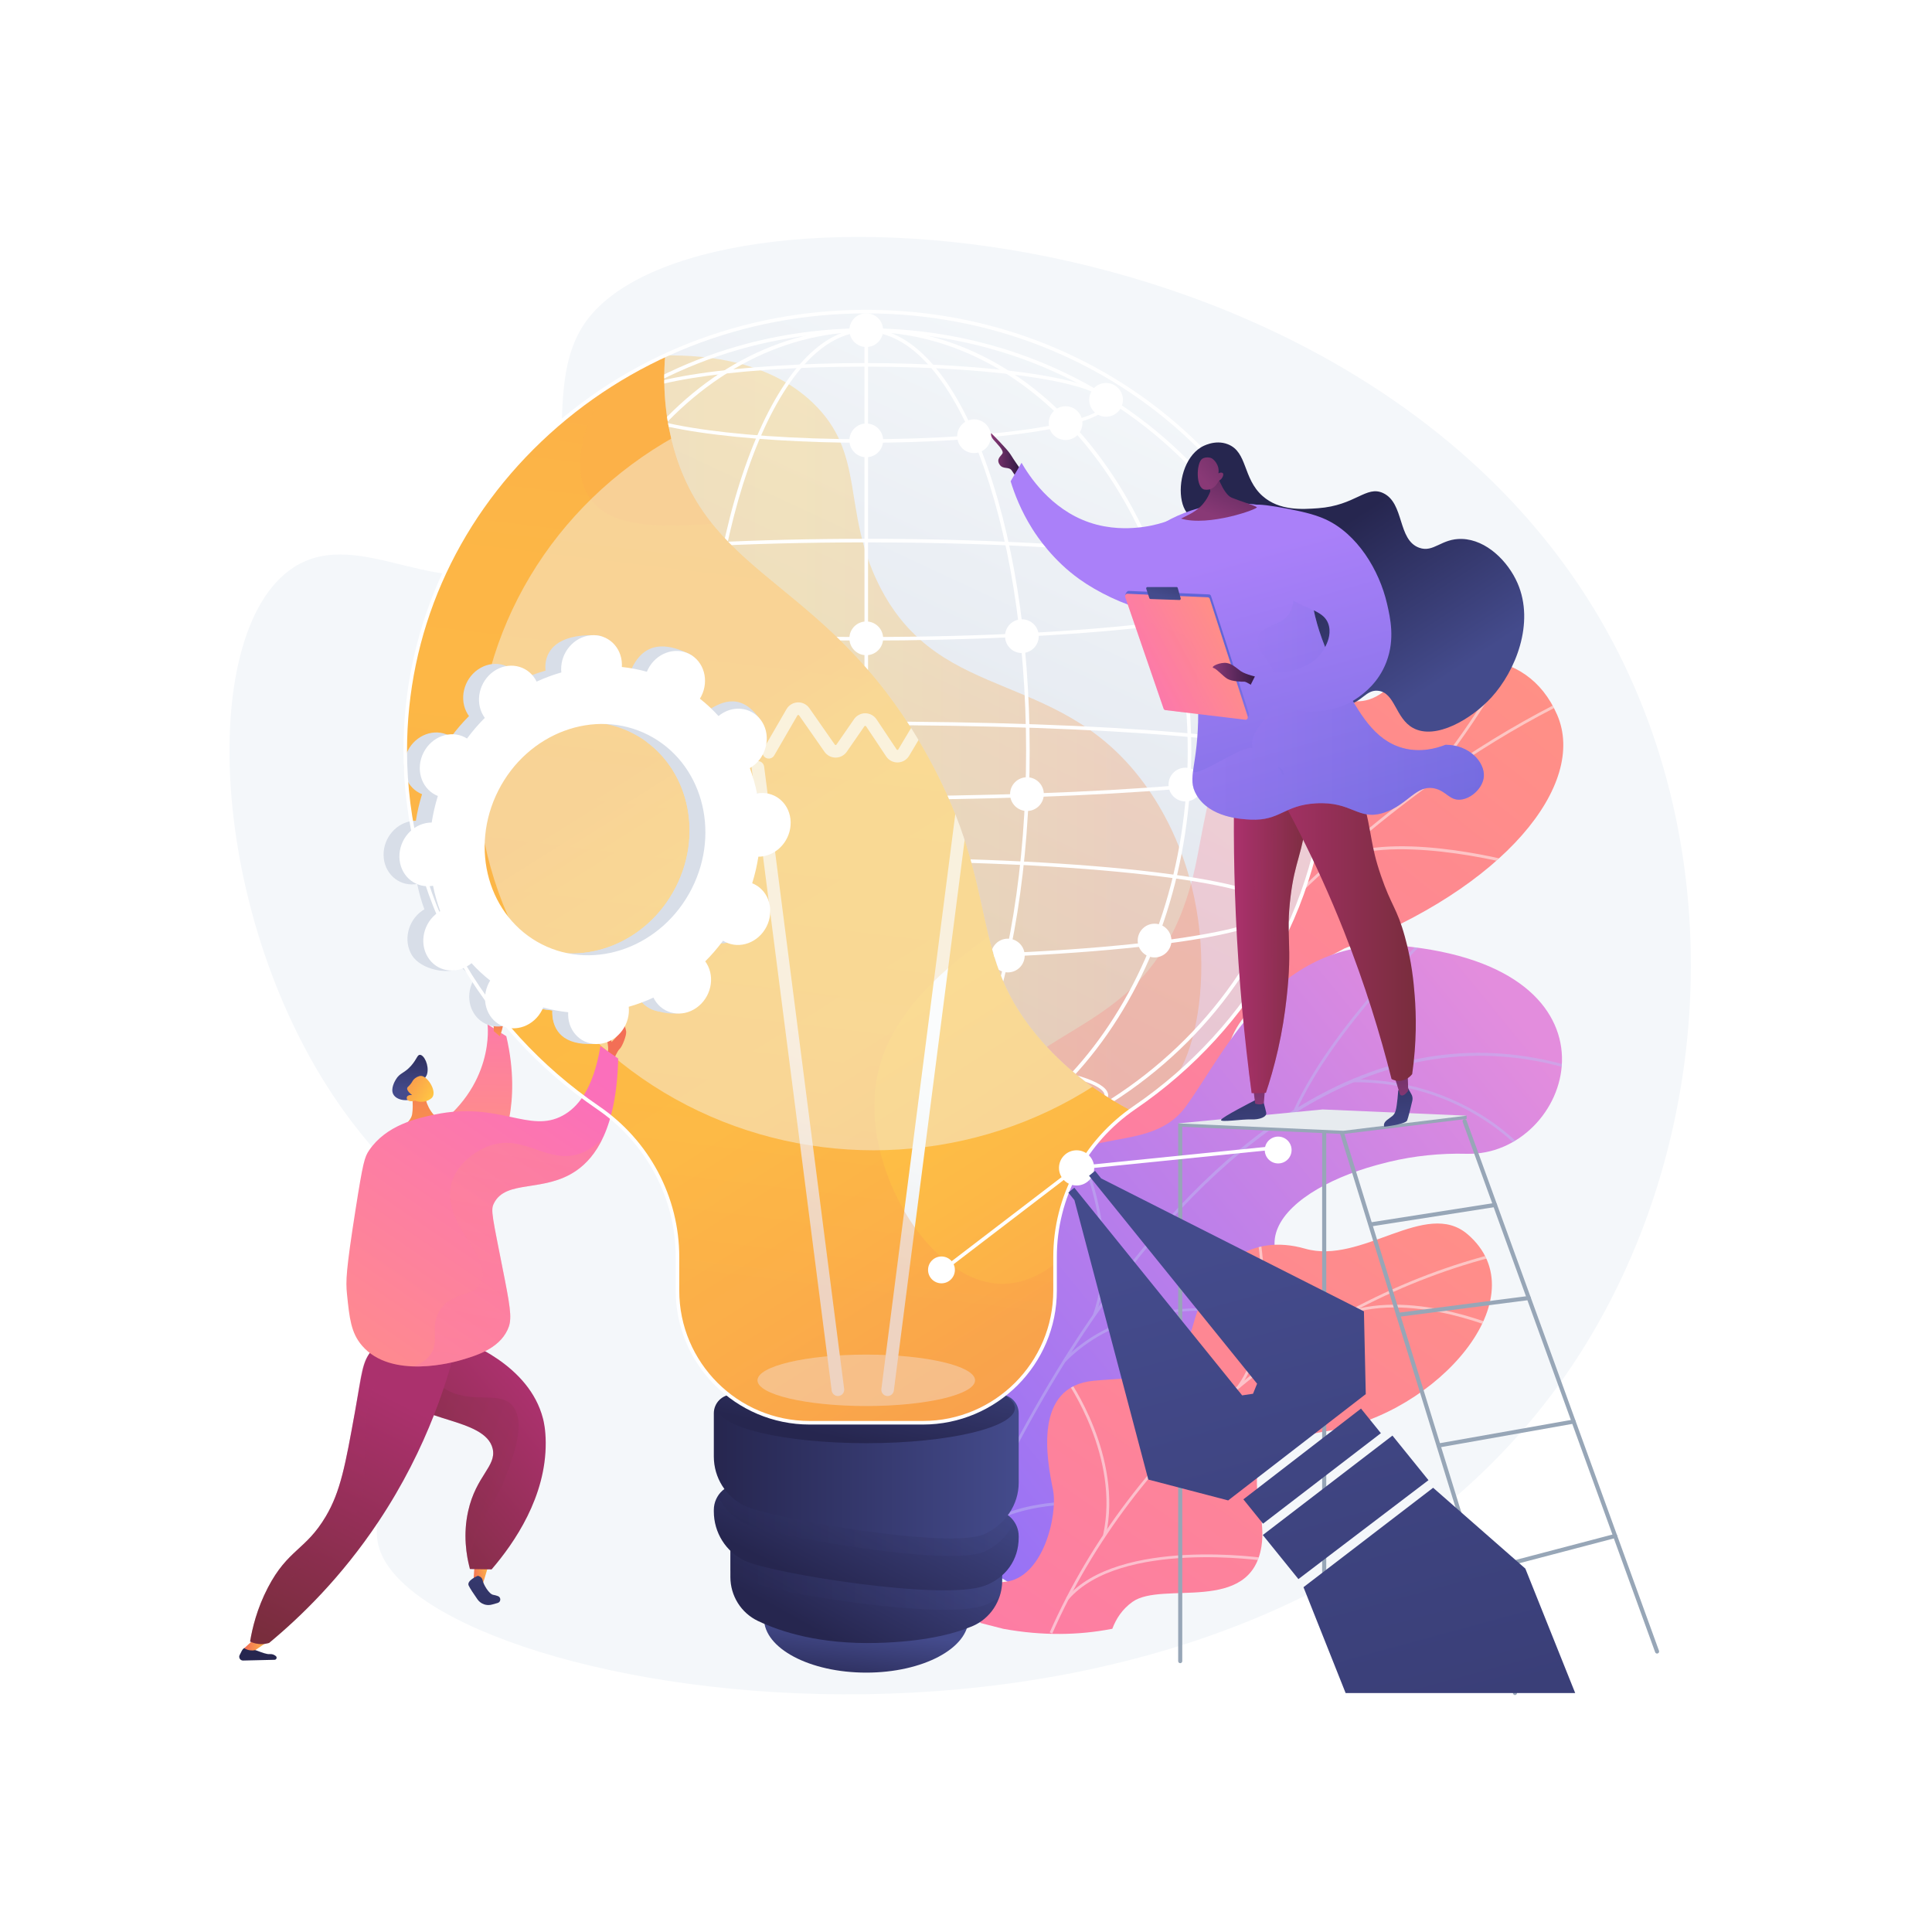 <?xml version="1.0" encoding="utf-8"?>
<!-- Generator: Adobe Illustrator 27.5.0, SVG Export Plug-In . SVG Version: 6.00 Build 0)  -->
<svg version="1.1" xmlns="http://www.w3.org/2000/svg" xmlns:xlink="http://www.w3.org/1999/xlink" x="0px" y="0px"
	 viewBox="0 0 3710 3710" style="enable-background:new 0 0 3710 3710;" xml:space="preserve">
<g id="Background">
	<g>
		<g>
			<rect style="fill:#FFFFFF;" width="3710" height="3710"/>
		</g>
	</g>
</g>
<g id="Illustration">
	<g>
		<path style="fill:#F4F7FA;" d="M1124.992,617.637c-95.811,134.132,12.558,354.367-128.57,454.518
			c-137.377,97.49-303.157-66.422-432.541,17.38c-191.935,124.315-163.208,702.699,111.689,1064.764
			c82.67,108.885,152.255,151.645,181.983,274.118c63.837,262.982-171.857,416.541-128.682,546.729
			c97.215,293.137,1636.99,554.455,2265.086-316.836c293.346-406.929,342.821-998.474,89.309-1450.818
			C2625.175,390.111,1339.977,316.671,1124.992,617.637z"/>
		<g>
			<g>
				
					<linearGradient id="SVGID_1_" gradientUnits="userSpaceOnUse" x1="-1907.521" y1="466.033" x2="-1090.145" y2="2613.757" gradientTransform="matrix(-0.953 -0.304 -0.304 0.953 1198.139 207.51)">
					<stop  offset="0" style="stop-color:#FF9085"/>
					<stop  offset="1" style="stop-color:#FB6FBB"/>
				</linearGradient>
				<path style="fill:url(#SVGID_1_);" d="M2027.328,2656.159c16.297,84.758-36.148,152.448-81.06,195.613
					c-7.688-1.862-12.677-0.84-20.903-0.882c-74.242-0.375-104.921-17.205-177.372-29.749c-15.594-2.7-58.263-25.43-75.066-35.931
					l-30.996-20.122c0,0-14.2-199.838,93.042-227.398s116.788-220.556,133.812-322.874
					c46.19-277.616,334.263-179.713,422.134-531.714c23.371-93.622,36.635-279.979,134.131-334.935
					c111.075-62.611,156.014,37.073,231.516-19.606c118.007-88.587,274.6-91.957,333.618,44.081
					c58.249,134.263-102.442,332.749-407.986,448.42c-209.8,107.813-223.708,152.249-237.454,265.462
					c-9.629,79.3,13.929,297.97-110.4,352.036C2110.015,2492.629,2008.698,2559.265,2027.328,2656.159z"/>
				<g>
					<defs>
						<path id="SVGID_00000042700412134347600110000012697334037895812282_" d="M1885.358,2902.699l-239.389-129.472
							c0,0-18.238-207.977,89.003-235.537c107.241-27.56,116.789-220.555,133.812-322.874
							c46.19-277.616,334.263-179.712,422.133-531.714c23.371-93.622,36.635-279.979,134.131-334.935
							c111.075-62.61,156.014,37.073,231.516-19.606c118.007-88.587,274.6-91.956,333.618,44.081
							c58.249,134.263-102.442,332.749-407.986,448.42c-209.8,107.814-223.707,152.249-237.454,265.462
							c-9.629,79.3,13.929,297.97-110.4,352.037c-124.328,54.067-225.646,120.703-207.016,217.597
							C2055.676,2803.595,1885.358,2902.699,1885.358,2902.699z"/>
					</defs>
					<clipPath id="SVGID_00000054256497729665873430000004143412469106777985_">
						<use xlink:href="#SVGID_00000042700412134347600110000012697334037895812282_"  style="overflow:visible;"/>
					</clipPath>
					<g style="opacity:0.5;clip-path:url(#SVGID_00000054256497729665873430000004143412469106777985_);">
						<path style="fill:#FCFDFE;" d="M1784.337,2833.219l-5.034-1.94c11.557-29.999,23.583-60.111,35.742-89.499
							c90.05-217.584,197.15-418.888,318.334-598.323c102.684-152.039,216.889-290.54,339.443-411.656
							c98.558-97.401,203.028-184.137,310.508-257.801c75.558-51.783,151.809-96.621,226.641-133.263
							c13.04-6.388,26.732-12.191,39.975-17.803c17.643-7.477,35.888-15.208,52.725-24.386l2.58,4.738
							c-17.069,9.304-35.436,17.088-53.199,24.617c-13.177,5.584-26.802,11.359-39.709,17.681
							c-74.596,36.527-150.621,81.23-225.964,132.868c-107.214,73.48-211.433,160.012-309.765,257.188
							c-122.302,120.866-236.28,259.092-338.765,410.838c-120.98,179.131-227.908,380.115-317.817,597.363
							C1807.887,2773.189,1795.878,2803.258,1784.337,2833.219z"/>
						<path style="fill:#FCFDFE;" d="M2333.621,1889.137l-4.189-3.401c146.051-179.727,155.687-576.466,155.765-580.452l5.395,0.107
							C2490.512,1309.397,2480.84,1707.972,2333.621,1889.137z"/>
						<path style="fill:#FCFDFE;" d="M1969.135,2427.719l-4.555-2.892c84.965-133.755,386.03-178.453,389.061-178.89l0.769,5.343
							C2351.404,2251.713,2052.771,2296.054,1969.135,2427.719z"/>
						<path style="fill:#FCFDFE;" d="M1927.488,2507.779l-4.993-2.044c39.147-95.744,41.379-247.23,6.281-426.548
							c-1.765-9.017-1.765-9.017-1.39-9.97l5.02,1.981l-2.51-0.991l2.687-0.021c0.049,0.614,0.714,4.018,1.489,7.964
							C1969.367,2258.492,1967.031,2411.069,1927.488,2507.779z"/>
						<path style="fill:#FCFDFE;" d="M1806.202,2778.77l-4.2-3.385c71.492-88.707,240.474-88.716,242.171-88.706l-0.03,5.396
							C2042.469,2692.066,1876.058,2692.096,1806.202,2778.77z"/>
						<path style="fill:#FCFDFE;" d="M1776.32,2831.658c1.886-91.851-22.54-187.248-74.672-291.64l4.83-2.412
							c52.53,105.195,77.14,201.417,75.236,294.163L1776.32,2831.658z"/>
						<path style="fill:#FCFDFE;" d="M2723.792,1522.875l-3.99-3.63c86.771-95.4,155.816-215.738,178.504-255.281
							c5.492-9.573,7.437-12.935,8.317-13.989l4.138,3.461c-0.662,0.813-3.801,6.285-7.775,13.214
							C2880.225,1306.319,2810.96,1427.04,2723.792,1522.875z"/>
						<path style="fill:#FCFDFE;" d="M2559.765,1657.119l-2.744-4.646c104.107-61.532,338.142-0.545,348.054,2.081l-1.384,5.216
							C2901.287,1659.134,2661.928,1596.737,2559.765,1657.119z"/>
					</g>
				</g>
			</g>
			<g>
				<defs>
					<path id="SVGID_00000093870876123067655210000007701170758759332499_" d="M1759.407,2930.335l213.201,129.963
						c0,0,106.802-84.903,101.604-193.935c-10.605-222.46,184.973-216.222,267.279-225.863
						c124.125-14.541,227.167-81.487,128.714-197.994s142.443-232.308,346.289-226.9c199.477,5.292,323.99-346.247-106.702-397.344
						c-257.208-30.515-355.676,201.885-433.302,307.424c-77.626,105.539-248.997,13.722-275.261,184.445
						c-22.434,145.829,17.94,286.745-101.056,323.867C1781.177,2671.119,1719.265,2756.33,1759.407,2930.335z"/>
				</defs>
				<clipPath id="SVGID_00000117640055428430940180000007038782046549853589_">
					<use xlink:href="#SVGID_00000093870876123067655210000007701170758759332499_"  style="overflow:visible;"/>
				</clipPath>
				
					<linearGradient id="SVGID_00000015349501941235565980000014286212162520782219_" gradientUnits="userSpaceOnUse" x1="6652.604" y1="441.025" x2="6155.542" y2="1853.73" gradientTransform="matrix(0.854 0.52 -0.52 0.854 -2557.998 -1919.829)">
					<stop  offset="0.004" style="stop-color:#E38DDD"/>
					<stop  offset="1" style="stop-color:#9571F6"/>
				</linearGradient>
				
					<path style="clip-path:url(#SVGID_00000117640055428430940180000007038782046549853589_);fill:url(#SVGID_00000015349501941235565980000014286212162520782219_);" d="
					M1759.407,2930.335l213.201,129.963c0,0,106.802-84.903,101.604-193.935c-10.605-222.46,184.973-216.222,267.279-225.863
					c124.125-14.541,212.955-76.941,145.5-193.665c-76.322-132.067,125.657-236.637,329.503-231.229
					c199.477,5.292,323.99-346.247-106.702-397.344c-257.208-30.515-355.676,201.885-433.302,307.424
					c-77.626,105.539-248.997,13.722-275.261,184.445c-22.434,145.829,17.94,286.745-101.056,323.867
					C1781.177,2671.119,1719.265,2756.33,1759.407,2930.335z"/>
				<g style="opacity:0.5;clip-path:url(#SVGID_00000117640055428430940180000007038782046549853589_);">
					<path style="fill:#BEB8F2;" d="M1839.619,3006.371l4.922,1.887c1.169-3.049,119.295-307.831,327.502-574.663
						c191.813-245.825,501.559-508.804,887.898-365.63l1.832-4.942c-171.98-63.736-343.333-53.679-509.3,29.886
						c-132.579,66.755-261.995,180.315-384.652,337.527C1959.156,2697.89,1840.792,3003.316,1839.619,3006.371z"/>
					<path style="fill:#BEB8F2;" d="M2484.628,2130.825l4.808,2.165c72.11-159.938,257.467-336.579,259.33-338.345l-3.623-3.828
						C2743.27,1792.591,2557.161,1969.949,2484.628,2130.825z"/>
					<path style="fill:#BEB8F2;" d="M2596.738,2078.176c209.057-2.039,323.005,129.547,324.13,130.876l4.021-3.406
						c-1.141-1.351-116.583-134.805-328.203-132.742L2596.738,2078.176z"/>
					<path style="fill:#BEB8F2;" d="M2045.429,2615.457c179.68-181.527,500.017-57.637,503.037-56.169l2.607-4.575
						c-2.827-1.721-328.116-126.103-509.39,57.037L2045.429,2615.457z"/>
					<path style="fill:#BEB8F2;" d="M2098.851,2524.692l4.968,1.769c54.717-153.524-35.929-337.368-36.852-339.209l-4.712,2.362
						C2063.168,2191.436,2152.809,2373.312,2098.851,2524.692z"/>
					<path style="fill:#BEB8F2;" d="M1864.185,2960.707c56.838-78.638,214.626-72.155,216.213-72.082l0.248-5.263
						c-6.594-0.313-162.218-6.701-220.732,74.258L1864.185,2960.707z"/>
					<path style="fill:#BEB8F2;" d="M1891.188,2888.156l4.899,1.946c28.337-71.293-25.419-202.724-43.084-245.912
						c-2.496-6.104-4.651-11.372-4.85-12.387l-5.186,0.942c0.26,1.435,1.683,4.941,5.158,13.44
						C1865.59,2688.888,1918.74,2818.838,1891.188,2888.156z"/>
				</g>
			</g>
			<g>
				
					<linearGradient id="SVGID_00000111160933394231886080000012253864981082109835_" gradientUnits="userSpaceOnUse" x1="2757.477" y1="2159.753" x2="1485.626" y2="3988.039">
					<stop  offset="0" style="stop-color:#FF9085"/>
					<stop  offset="1" style="stop-color:#FB6FBB"/>
				</linearGradient>
				<path style="fill:url(#SVGID_00000111160933394231886080000012253864981082109835_);" d="M2135.975,3127.703
					c-1.026,0.202-2.055,0.4-3.085,0.596c-60.928,11.579-129.559,13.471-206.224-0.481c-14.752-3.774-29.504-7.548-44.257-11.322
					c-4.68-38.029-2.323-75.035,45.94-78.782c74.951-5.82,103.454-129.258,93.636-177.232
					c-12.151-59.38-37.605-198.224,78.124-209.043c96.344-9.008,160.355,4.871,191.796-109.86
					c31.442-114.73,110.488-173.447,214.282-143.754c109.227,31.248,232.007-96.577,312.104-27.598
					c139.564,120.194-59.107,345.025-267.509,377.51c-208.402,32.486-113.062,125.682-128.436,221.815
					c-20.989,131.24-190.345,65.575-247.692,106.507C2155.23,3089.922,2143.252,3108.365,2135.975,3127.703z"/>
				<g>
					<defs>
						<path id="SVGID_00000083046447263531234650000014082435337702265499_" d="M2125.615,3200.289l-241.014-54.15
							c-6.374-37.272-10.161-104.239,43.749-108.425c74.951-5.82,103.453-129.257,93.636-177.233
							c-12.151-59.379-37.605-198.223,78.124-209.043c96.344-9.008,160.355,4.871,191.796-109.86
							c31.442-114.73,110.488-173.447,214.282-143.754c109.227,31.247,232.007-96.577,312.104-27.597
							c139.564,120.193-59.107,345.023-267.509,377.51c-208.402,32.485-113.062,125.682-128.437,221.814
							c-20.989,131.241-190.344,65.575-247.692,106.507C2129.698,3108.146,2124.504,3164.727,2125.615,3200.289z"/>
					</defs>
					<clipPath id="SVGID_00000111164796972926938200000007882203914374510266_">
						<use xlink:href="#SVGID_00000083046447263531234650000014082435337702265499_"  style="overflow:visible;"/>
					</clipPath>
					<g style="opacity:0.5;clip-path:url(#SVGID_00000111164796972926938200000007882203914374510266_);">
						<path style="fill:#FCFDFE;" d="M2020.65,3136.881l-4.899-2.159c157.923-358.063,488.85-637.728,863.64-729.857l1.277,5.198
							C2507.458,2501.804,2177.917,2780.306,2020.65,3136.881z"/>
						<path style="fill:#FCFDFE;" d="M2123.473,2949.039l-5.228-1.149c33.053-150.202-69.769-295.58-70.812-297.031l4.347-3.124
							C2052.837,2649.204,2157.046,2796.469,2123.473,2949.039z"/>
						<path style="fill:#FCFDFE;" d="M2051.497,3071.805l-4.055-3.495c101.797-118.107,382.658-76.189,385.483-75.751l-0.819,5.29
							C2429.312,2997.417,2151.358,2955.943,2051.497,3071.805z"/>
						<path style="fill:#FCFDFE;" d="M2380.739,2664.533l-4.341-3.135c72.463-100.246,37.656-286.697,37.296-288.569l5.255-1.014
							C2419.315,2373.71,2454.541,2562.436,2380.739,2664.533z"/>
						<path style="fill:#FCFDFE;" d="M2586.308,2524.844l-1.759-5.057c133.131-46.271,306,33.517,307.733,34.332l-2.272,4.847
							C2888.3,2558.16,2717.364,2479.293,2586.308,2524.844z"/>
					</g>
				</g>
			</g>
		</g>
		<g>
			<path style="opacity:0.75;fill:#F4F7FA;" d="M2548.785,1441.316c0-465.561-396.366-842.974-885.309-842.974
				c-488.942,0-885.309,377.413-885.309,842.974c0,282.538,145.991,532.6,370.059,685.55
				c95.06,64.888,152.709,171.837,152.709,286.932v64.509c0,140.164,113.625,253.789,253.789,253.789h217.504
				c140.164,0,253.789-113.625,253.789-253.789v-64.509c0-115.095,57.65-222.044,152.709-286.932
				C2402.793,1973.916,2548.785,1723.854,2548.785,1441.316z"/>
			
				<linearGradient id="SVGID_00000169523480399566949380000002838977464465989812_" gradientUnits="userSpaceOnUse" x1="1645.035" y1="3255.474" x2="1660.758" y2="3129.688">
				<stop  offset="0.004" style="stop-color:#26264F"/>
				<stop  offset="1" style="stop-color:#444B8C"/>
			</linearGradient>
			
				<ellipse style="fill:url(#SVGID_00000169523480399566949380000002838977464465989812_);" cx="1663.476" cy="3107.947" rx="196.385" ry="103.972"/>
			
				<linearGradient id="SVGID_00000125577512534265809170000008284611078376488635_" gradientUnits="userSpaceOnUse" x1="1580.37" y1="3140.831" x2="1737.602" y2="2857.812">
				<stop  offset="0.004" style="stop-color:#26264F"/>
				<stop  offset="1" style="stop-color:#444B8C"/>
			</linearGradient>
			<path style="fill:url(#SVGID_00000125577512534265809170000008284611078376488635_);" d="M1402.552,2922.211v106.178
				c0,35.923,20.443,68.837,52.867,84.301c45.015,21.467,119.857,45.027,228.627,42.239c88.24-2.261,145.781-16.672,182.362-31.811
				c35.34-14.626,57.992-49.573,57.992-87.82v-58.748L1402.552,2922.211z"/>
			
				<linearGradient id="SVGID_00000003784764623165188420000005611288147364613805_" gradientUnits="userSpaceOnUse" x1="1402.552" y1="3006.709" x2="1924.4" y2="3006.709">
				<stop  offset="0.004" style="stop-color:#26264F"/>
				<stop  offset="1" style="stop-color:#444B8C"/>
			</linearGradient>
			<path style="opacity:0.3;fill:url(#SVGID_00000003784764623165188420000005611288147364613805_);" d="M1402.552,3015.214
				c7.953,7.731,17.165,14.292,27.51,19.224c50.5,24.084,381.287,77.895,461.078,47.914c10.363-3.892,19.685-9.102,27.849-15.385
				c3.491-10.027,5.41-20.699,5.41-31.67v-58.748l-521.849-54.34V3015.214z"/>
			
				<linearGradient id="SVGID_00000031890316567134144150000002382004060032019851_" gradientUnits="userSpaceOnUse" x1="1595.337" y1="3063.492" x2="1750.604" y2="2764.75">
				<stop  offset="0.004" style="stop-color:#26264F"/>
				<stop  offset="1" style="stop-color:#444B8C"/>
			</linearGradient>
			<path style="fill:url(#SVGID_00000031890316567134144150000002382004060032019851_);" d="M1425.719,2849.97
				c-29.391-3.061-54.968,19.992-54.968,49.542v3.009c0,40.301,22.934,77.227,59.311,94.575
				c50.5,24.084,381.287,77.896,461.078,47.914c40.167-15.093,65.06-49.578,65.06-92.487v-2.422c0-25.512-19.276-46.9-44.65-49.542
				L1425.719,2849.97z"/>
			
				<linearGradient id="SVGID_00000064314778617349069590000001855428896605735824_" gradientUnits="userSpaceOnUse" x1="1379.171" y1="2918.757" x2="1947.522" y2="2918.757">
				<stop  offset="0.004" style="stop-color:#26264F"/>
				<stop  offset="1" style="stop-color:#444B8C"/>
			</linearGradient>
			<path style="opacity:0.3;fill:url(#SVGID_00000064314778617349069590000001855428896605735824_);" d="M1911.551,2900.56
				l-485.831-50.59c-19.168-1.996-36.661,7.151-46.548,21.926c9.76,22.997,27.531,42.233,50.891,53.373
				c50.5,24.083,395.375,84.911,461.078,53.952c25.576-12.054,45.633-32.399,56.381-57.131
				C1939.515,2910.349,1926.63,2902.13,1911.551,2900.56z"/>
			
				<linearGradient id="SVGID_00000093879291645966807690000012849359107322777226_" gradientUnits="userSpaceOnUse" x1="1370.751" y1="2816.065" x2="1956.201" y2="2816.065">
				<stop  offset="0.004" style="stop-color:#26264F"/>
				<stop  offset="1" style="stop-color:#444B8C"/>
			</linearGradient>
			<path style="fill:url(#SVGID_00000093879291645966807690000012849359107322777226_);" d="M1406.712,2677.946
				c-19.861,0-35.96,16.1-35.96,35.96v83.158c0,40.301,22.934,77.226,59.311,94.574c50.5,24.084,395.375,84.912,461.078,53.951
				c38.815-18.292,65.06-55.614,65.06-98.523v-133.16c0-19.861-16.1-35.96-35.96-35.96H1406.712z"/>
			
				<linearGradient id="SVGID_00000009576751652592685270000006250744123932748937_" gradientUnits="userSpaceOnUse" x1="1648.937" y1="2771.905" x2="1706.589" y2="2501.99">
				<stop  offset="0.004" style="stop-color:#26264F"/>
				<stop  offset="1" style="stop-color:#444B8C"/>
			</linearGradient>
			
				<ellipse style="fill:url(#SVGID_00000009576751652592685270000006250744123932748937_);" cx="1663.476" cy="2703.834" rx="285.484" ry="67.496"/>
			
				<linearGradient id="SVGID_00000126316681964359236560000005858248744525499815_" gradientUnits="userSpaceOnUse" x1="1538.222" y1="1265.811" x2="2682.027" y2="3081.749">
				<stop  offset="0" style="stop-color:#FCB148"/>
				<stop  offset="0.052" style="stop-color:#FDBA46"/>
				<stop  offset="0.142" style="stop-color:#FFC244"/>
				<stop  offset="0.318" style="stop-color:#FFC444"/>
				<stop  offset="0.485" style="stop-color:#FDB946"/>
				<stop  offset="0.775" style="stop-color:#F99C4D"/>
				<stop  offset="0.866" style="stop-color:#F8924F"/>
				<stop  offset="1" style="stop-color:#F8924F"/>
			</linearGradient>
			<path style="fill:url(#SVGID_00000126316681964359236560000005858248744525499815_);" d="M2548.785,1441.316
				c0-465.561-396.366-842.974-885.309-842.974c-488.942,0-885.309,377.413-885.309,842.974c0,282.538,145.991,532.6,370.059,685.55
				c95.06,64.888,152.709,171.837,152.709,286.932v64.509c0,140.164,113.625,253.789,253.789,253.789h217.504
				c140.164,0,253.789-113.625,253.789-253.789v-64.509c0-115.095,57.65-222.044,152.709-286.932
				C2402.793,1973.916,2548.785,1723.854,2548.785,1441.316z"/>
			<ellipse style="opacity:0.5;fill:#F4F7FA;" cx="1663.476" cy="2650.612" rx="208.896" ry="49.388"/>
			<g>
				
					<linearGradient id="SVGID_00000013912871652231611720000018336741752252717186_" gradientUnits="userSpaceOnUse" x1="1329.263" y1="2664.062" x2="1562.491" y2="1982.722">
					<stop  offset="0.494" style="stop-color:#EBEFF2"/>
					<stop  offset="1" style="stop-color:#FFFFFF"/>
				</linearGradient>
				<path style="fill:url(#SVGID_00000013912871652231611720000018336741752252717186_);" d="M1609.039,2680.794
					c-5.983,0-11.175-4.444-11.959-10.534l-153.677-1195.11c-0.849-6.613,3.822-12.661,10.436-13.51
					c6.625-0.89,12.661,3.82,13.512,10.433l153.677,1195.11c0.849,6.614-3.823,12.662-10.437,13.51
					C1610.071,2680.764,1609.552,2680.794,1609.039,2680.794z"/>
				
					<linearGradient id="SVGID_00000057862025262553214930000015935809782785396380_" gradientUnits="userSpaceOnUse" x1="1552.236" y1="2740.387" x2="1785.465" y2="2059.046">
					<stop  offset="0.494" style="stop-color:#EBEFF2"/>
					<stop  offset="1" style="stop-color:#FFFFFF"/>
				</linearGradient>
				<path style="fill:url(#SVGID_00000057862025262553214930000015935809782785396380_);" d="M1704.491,2680.794
					c-0.513,0-1.032-0.03-1.553-0.1c-6.613-0.849-11.285-6.897-10.436-13.51l153.68-1195.11c0.851-6.613,6.893-11.329,13.513-10.433
					c6.613,0.849,11.285,6.897,10.436,13.51l-153.68,1195.11C1715.667,2676.35,1710.474,2680.794,1704.491,2680.794z"/>
				
					<linearGradient id="SVGID_00000129897299992823575590000003022940014855877281_" gradientUnits="userSpaceOnUse" x1="1248.046" y1="2636.262" x2="1481.275" y2="1954.921">
					<stop  offset="0.494" style="stop-color:#EBEFF2"/>
					<stop  offset="1" style="stop-color:#FFFFFF"/>
				</linearGradient>
				<path style="fill:url(#SVGID_00000129897299992823575590000003022940014855877281_);" d="M1829.648,1474.183
					c-3.922,0-7.772-1.91-10.091-5.429l-42.414-64.343c-0.437-0.661-1.108-1.044-1.722-0.967c-1.052,0.024-1.497,0.772-1.641,1.014
					l-28.002,46.902c-4.642,7.769-12.776,12.543-21.763,12.767c-8.93,0.289-17.371-4.143-22.407-11.688l-38.45-57.648
					c-0.419-0.625-0.979-0.949-1.662-0.955c-0.817,0.153-1.199,0.289-1.609,0.878l-33.779,48.823
					c-4.877,7.055-12.876,11.276-21.397,11.294h-0.053c-8.518,0-16.531-4.197-21.444-11.241l-48.697-69.761
					c-0.439-0.63-1.058-0.849-1.718-0.914c-0.696,0.03-1.241,0.383-1.624,1.043l-44.447,76.728
					c-3.339,5.765-10.731,7.734-16.496,4.392c-5.771-3.343-7.736-10.728-4.394-16.498l44.447-76.728
					c4.521-7.799,12.558-12.679,21.5-13.056c8.871-0.454,17.368,3.82,22.531,11.217l48.694,69.761
					c0.422,0.601,0.976,0.914,1.645,0.914h0.003c0.654-0.006,1.191-0.301,1.597-0.884l33.778-48.824
					c4.943-7.138,13.081-11.388,21.669-11.287c8.65,0.077,16.705,4.45,21.544,11.706l38.446,57.642
					c0.433,0.648,1.081,1.191,1.721,0.949c1.047-0.024,1.488-0.767,1.633-1.008l28.001-46.902
					c4.659-7.799,12.823-12.573,21.839-12.774c8.924-0.2,17.407,4.221,22.414,11.819l42.414,64.344
					c3.669,5.564,2.131,13.05-3.437,16.722C1834.234,1473.541,1831.929,1474.183,1829.648,1474.183z"/>
			</g>
			
				<linearGradient id="SVGID_00000139251632620887761970000015814984750316581296_" gradientUnits="userSpaceOnUse" x1="1578.36" y1="856.483" x2="1350.373" y2="2735.411">
				<stop  offset="0" style="stop-color:#FCB148"/>
				<stop  offset="0.052" style="stop-color:#FDBA46"/>
				<stop  offset="0.142" style="stop-color:#FFC244"/>
				<stop  offset="0.318" style="stop-color:#FFC444"/>
				<stop  offset="0.485" style="stop-color:#FDB946"/>
				<stop  offset="0.775" style="stop-color:#F99C4D"/>
				<stop  offset="0.866" style="stop-color:#F8924F"/>
				<stop  offset="1" style="stop-color:#F8924F"/>
			</linearGradient>
			<path style="opacity:0.3;fill:url(#SVGID_00000139251632620887761970000015814984750316581296_);" d="M1679.543,2106.227
				c18.965-324.91,566.704-400.949,564.357-691.112c-1.445-178.71-219.103-311.429-265.58-338.01
				c-342.474-195.876-764.007,30.318-851.063-129.773c-21.675-39.858-11.513-83.247-5.725-107.956
				c8.748-37.345,28.552-72.128,57.932-103.943c-241.625,150.521-401.297,410.427-401.297,705.884
				c0,282.538,145.991,532.601,370.059,685.55c95.061,64.889,152.709,171.839,152.709,286.933v64.509
				c0,140.164,113.626,253.788,253.789,253.788h217.504c140.163,0,253.789-113.624,253.789-253.788v-51.577
				c-29.936,22.942-64.318,38.942-102.019,38.633C1793.181,2464.288,1670.104,2267.912,1679.543,2106.227z"/>
			<ellipse style="opacity:0.44;fill:#F4F7FA;" cx="1677.636" cy="1474.183" rx="761.825" ry="734.698"/>
		</g>
		<g>
			<defs>
				<path id="SVGID_00000132784714543497094430000006921589372551599034_" d="M2548.785,1441.316
					c0-465.561-396.366-842.973-885.311-842.973c-138.456,0-269.475,30.287-386.184,84.247
					c-5.607,71.816,3.107,130.75,16.529,178.187c72.494,256.224,302.138,254.357,488.149,591.827
					c144.095,261.425,71.823,381.442,220.315,548.628c49.658,55.908,107.525,98.48,168.892,130.957
					c2.493-1.799,5.001-3.584,7.549-5.323C2402.794,1973.916,2548.785,1723.854,2548.785,1441.316z"/>
			</defs>
			<clipPath id="SVGID_00000165223540164484925290000007829603093232035749_">
				<use xlink:href="#SVGID_00000132784714543497094430000006921589372551599034_"  style="overflow:visible;"/>
			</clipPath>
			
				<linearGradient id="SVGID_00000057121868285833622220000017538336018474526117_" gradientUnits="userSpaceOnUse" x1="1385.835" y1="2037.827" x2="2040.266" y2="631.768">
				<stop  offset="0.005" style="stop-color:#D8DEE8"/>
				<stop  offset="1" style="stop-color:#F4F7FA"/>
			</linearGradient>
			
				<path style="clip-path:url(#SVGID_00000165223540164484925290000007829603093232035749_);fill:url(#SVGID_00000057121868285833622220000017538336018474526117_);" d="
				M2548.785,1441.316c0-465.561-396.366-842.974-885.309-842.974c-488.942,0-885.309,377.413-885.309,842.974
				c0,282.538,145.991,532.6,370.059,685.55c95.06,64.888,152.709,171.837,152.709,286.932v64.509
				c0,140.164,113.625,253.789,253.789,253.789h217.504c140.164,0,253.789-113.625,253.789-253.789v-64.509
				c0-115.095,57.65-222.044,152.709-286.932C2402.793,1973.916,2548.785,1723.854,2548.785,1441.316z"/>
			
				<linearGradient id="SVGID_00000172431172779789410930000017853168213384704951_" gradientUnits="userSpaceOnUse" x1="-1907.521" y1="466.033" x2="-1090.145" y2="2613.757" gradientTransform="matrix(-0.953 -0.304 -0.304 0.953 1198.139 207.51)">
				<stop  offset="0" style="stop-color:#FF9085"/>
				<stop  offset="1" style="stop-color:#FB6FBB"/>
			</linearGradient>
			
				<path style="opacity:0.3;clip-path:url(#SVGID_00000165223540164484925290000007829603093232035749_);fill:url(#SVGID_00000172431172779789410930000017853168213384704951_);" d="
				M2027.328,2656.159c16.297,84.758-36.148,152.448-81.06,195.613c-7.688-1.862-12.677-0.84-20.903-0.882
				c-74.242-0.375-104.921-17.205-177.372-29.749c-15.594-2.7-58.263-25.43-75.066-35.931l-30.996-20.122
				c0,0-14.2-199.838,93.042-227.398s116.788-220.556,133.812-322.874c46.19-277.616,334.263-179.713,422.134-531.714
				c23.371-93.622,36.635-279.979,134.131-334.935c111.075-62.611,156.014,37.073,231.516-19.606
				c118.007-88.587,274.6-91.957,333.618,44.081c58.249,134.263-102.442,332.749-407.986,448.42
				c-209.8,107.813-223.708,152.249-237.454,265.462c-9.629,79.3,13.929,297.97-110.4,352.036
				C2110.015,2492.629,2008.698,2559.265,2027.328,2656.159z"/>
			
				<linearGradient id="SVGID_00000112615504104763130070000001800622187474088582_" gradientUnits="userSpaceOnUse" x1="1194.461" y1="1407.358" x2="2306.916" y2="1407.358">
				<stop  offset="0" style="stop-color:#FCB148"/>
				<stop  offset="0.052" style="stop-color:#FDBA46"/>
				<stop  offset="0.142" style="stop-color:#FFC244"/>
				<stop  offset="0.318" style="stop-color:#FFC444"/>
				<stop  offset="0.485" style="stop-color:#FDB946"/>
				<stop  offset="0.775" style="stop-color:#F99C4D"/>
				<stop  offset="0.866" style="stop-color:#F8924F"/>
				<stop  offset="1" style="stop-color:#F8924F"/>
			</linearGradient>
			
				<path style="opacity:0.3;clip-path:url(#SVGID_00000165223540164484925290000007829603093232035749_);fill:url(#SVGID_00000112615504104763130070000001800622187474088582_);" d="
				M1277.29,682.59c84.329-1.12,200.285,11.861,282.922,90.349c103.292,98.104,55.925,204.899,126.718,348.473
				c119.105,241.551,359.185,154.249,524.149,403.191c150.03,226.405,94.306,514.195,31.678,558.708
				c-5.619,3.994-71.582,48.879-71.582,48.879l0,0l-976.714-420.391L1277.29,682.59z"/>
			<g style="clip-path:url(#SVGID_00000165223540164484925290000007829603093232035749_);">
				<path style="fill:#FFFFFF;" d="M1663.476,2252.882c-227.418,0-441.231-84.365-602.055-237.553
					c-160.868-153.232-249.463-356.978-249.463-573.704s88.595-420.472,249.463-573.704
					c160.824-153.188,374.637-237.553,602.055-237.553c227.418,0,441.231,84.365,602.055,237.553
					c160.868,153.233,249.463,356.978,249.463,573.704s-88.595,420.471-249.463,573.704
					C2104.708,2168.517,1890.895,2252.882,1663.476,2252.882z M1663.476,637.237c-225.647,0-437.776,83.691-597.315,235.658
					c-159.496,151.922-247.333,353.902-247.333,568.73s87.837,416.808,247.333,568.73
					c159.539,151.967,371.668,235.658,597.315,235.658c225.644,0,437.776-83.691,597.316-235.658
					c159.496-151.923,247.333-353.902,247.333-568.73s-87.837-416.806-247.333-568.73
					C2101.252,720.928,1889.12,637.237,1663.476,637.237z"/>
				<path style="fill:#FFFFFF;" d="M1663.476,2252.882c-166.895,0-323.745-84.504-441.653-237.947
					c-117.701-153.175-182.52-356.78-182.52-573.31s64.819-420.135,182.52-573.31c117.909-153.443,274.758-237.947,441.653-237.947
					c166.896,0,323.745,84.504,441.654,237.947c117.701,153.175,182.52,356.78,182.52,573.31s-64.819,420.135-182.52,573.31
					C1987.221,2168.377,1830.372,2252.882,1663.476,2252.882z M1663.476,637.237c-340.382,0-617.304,360.847-617.304,804.388
					s276.922,804.388,617.304,804.388s617.304-360.847,617.304-804.388S2003.859,637.237,1663.476,637.237z"/>
				<path style="fill:#FFFFFF;" d="M1663.476,2252.882c-84.426,0-163.504-84.81-222.672-238.808
					c-58.768-152.962-91.134-356.262-91.134-572.45s32.366-419.488,91.134-572.45c59.167-153.998,138.246-238.808,222.672-238.808
					c84.422,0,163.501,84.81,222.668,238.808c58.768,152.962,91.134,356.262,91.134,572.45s-32.366,419.488-91.134,572.45
					C1826.978,2168.072,1747.899,2252.882,1663.476,2252.882z M1663.476,637.237c-169.244,0-306.936,360.847-306.936,804.388
					s137.693,804.388,306.936,804.388c169.244,0,306.933-360.847,306.933-804.388S1832.72,637.237,1663.476,637.237z"/>
				<rect x="1660.042" y="633.802" style="fill:#FFFFFF;" width="6.87" height="1615.645"/>
				<path style="fill:#FFFFFF;" d="M1663.476,1535.86c-226.626,0-439.701-7.465-599.975-21.022
					c-78.015-6.598-139.293-14.288-182.134-22.855c-62.213-12.44-69.408-23.814-69.408-31.288s7.195-18.848,69.408-31.289
					c42.842-8.567,104.119-16.257,182.134-22.855c160.274-13.557,373.349-21.022,599.975-21.022
					c226.623,0,439.698,7.465,599.975,21.022c78.012,6.598,139.293,14.288,182.134,22.855
					c62.213,12.441,69.408,23.816,69.408,31.289s-7.195,18.848-69.408,31.288c-42.842,8.567-104.122,16.257-182.134,22.855
					C2103.175,1528.395,1890.1,1535.86,1663.476,1535.86z M1663.476,1392.399c-226.439,0-439.309,7.457-599.395,20.996
					c-233.429,19.744-245.253,42.865-245.253,47.3s11.824,27.554,245.253,47.298c160.086,13.54,372.956,20.996,599.395,20.996
					c226.435,0,439.306-7.457,599.395-20.996c233.429-19.744,245.253-42.864,245.253-47.298s-11.824-27.556-245.253-47.3
					C2102.782,1399.856,1889.915,1392.399,1663.476,1392.399z"/>
				<path style="fill:#FFFFFF;" d="M1663.476,1230.062c-386.28,0-785.83-36.544-785.83-97.699
					c0-34.79,126.261-57.304,232.181-70.066c147.907-17.82,344.532-27.633,553.648-27.633s405.739,9.813,553.645,27.633
					c105.92,12.762,232.181,35.276,232.181,70.066C2449.303,1193.518,2049.753,1230.062,1663.476,1230.062z M1663.476,1041.535
					c-465.956,0-778.96,46.964-778.96,90.829c0,43.865,313.004,90.829,778.96,90.829c465.953,0,778.957-46.964,778.957-90.829
					C2442.433,1088.499,2129.429,1041.535,1663.476,1041.535z"/>
				<path style="fill:#FFFFFF;" d="M1661.115,850.286c-229.518,0-466.918-28.639-466.918-76.566s237.401-76.566,466.918-76.566
					s466.919,28.639,466.919,76.566S1890.633,850.286,1661.115,850.286z M1661.115,704.023
					c-275.191,0-460.049,36.037-460.049,69.697s184.858,69.697,460.049,69.697s460.049-36.037,460.049-69.697
					S1936.306,704.023,1661.115,704.023z"/>
				<path style="fill:#FFFFFF;" d="M1663.476,1842.543c-209.117,0-405.742-9.813-553.648-27.633
					c-105.92-12.762-232.181-35.276-232.181-70.066c0-34.79,126.261-57.304,232.181-70.066
					c147.907-17.82,344.532-27.633,553.648-27.633s405.739,9.813,553.645,27.633c105.92,12.762,232.181,35.276,232.181,70.066
					c0,34.79-126.261,57.304-232.181,70.066C2069.215,1832.73,1872.593,1842.543,1663.476,1842.543z M1663.476,1654.015
					c-465.956,0-778.96,46.964-778.96,90.829c0,43.865,313.004,90.829,778.96,90.829c465.953,0,778.957-46.964,778.957-90.829
					C2442.433,1700.979,2129.429,1654.015,1663.476,1654.015z"/>
				<path style="fill:#FFFFFF;" d="M1661.115,2180.054c-229.518,0-466.918-28.639-466.918-76.568
					c0-47.927,237.401-76.566,466.918-76.566s466.919,28.64,466.919,76.566C2128.034,2151.415,1890.633,2180.054,1661.115,2180.054z
					 M1661.115,2033.789c-275.191,0-460.049,36.037-460.049,69.697s184.858,69.698,460.049,69.698s460.049-36.039,460.049-69.698
					S1936.306,2033.789,1661.115,2033.789z"/>
			</g>
			
				<circle style="clip-path:url(#SVGID_00000165223540164484925290000007829603093232035749_);fill:#FFFFFF;" cx="2254.998" cy="1191.25" r="32.399"/>
			
				<circle style="clip-path:url(#SVGID_00000165223540164484925290000007829603093232035749_);fill:#FFFFFF;" cx="1962.324" cy="1221.629" r="32.399"/>
			
				<circle style="clip-path:url(#SVGID_00000165223540164484925290000007829603093232035749_);fill:#FFFFFF;" cx="2276.307" cy="1506.583" r="32.399"/>
			
				<circle style="clip-path:url(#SVGID_00000165223540164484925290000007829603093232035749_);fill:#FFFFFF;" cx="1972.044" cy="1524.962" r="32.399"/>
			
				<ellipse transform="matrix(0.924 -0.383 0.383 0.924 -244.21 1020.857)" style="clip-path:url(#SVGID_00000165223540164484925290000007829603093232035749_);fill:#FFFFFF;" cx="2443.994" cy="1124.291" rx="32.399" ry="32.399"/>
			
				<circle style="clip-path:url(#SVGID_00000165223540164484925290000007829603093232035749_);fill:#FFFFFF;" cx="2508.792" cy="1461.531" r="32.399"/>
			
				<circle style="clip-path:url(#SVGID_00000165223540164484925290000007829603093232035749_);fill:#FFFFFF;" cx="1663.476" cy="1225.809" r="32.399"/>
			
				<circle style="clip-path:url(#SVGID_00000165223540164484925290000007829603093232035749_);fill:#FFFFFF;" cx="1663.476" cy="845.657" r="32.399"/>
			
				<ellipse transform="matrix(0.23 -0.973 0.973 0.23 625.912 2464.91)" style="clip-path:url(#SVGID_00000165223540164484925290000007829603093232035749_);fill:#FFFFFF;" cx="1870.23" cy="837.018" rx="32.399" ry="32.399"/>
			
				<circle style="clip-path:url(#SVGID_00000165223540164484925290000007829603093232035749_);fill:#FFFFFF;" cx="2046.202" cy="812.538" r="32.399"/>
			
				<circle style="clip-path:url(#SVGID_00000165223540164484925290000007829603093232035749_);fill:#FFFFFF;" cx="2123.961" cy="767.832" r="32.399"/>
			
				<circle style="clip-path:url(#SVGID_00000165223540164484925290000007829603093232035749_);fill:#FFFFFF;" cx="1663.476" cy="633.982" r="32.399"/>
			
				<circle style="clip-path:url(#SVGID_00000165223540164484925290000007829603093232035749_);fill:#FFFFFF;" cx="1935.325" cy="1834.916" r="32.399"/>
			
				<ellipse transform="matrix(0.707 -0.707 0.707 0.707 -627.609 2097.05)" style="clip-path:url(#SVGID_00000165223540164484925290000007829603093232035749_);fill:#FFFFFF;" cx="2217.559" cy="1806.116" rx="32.399" ry="32.399"/>
			
				<ellipse transform="matrix(0.707 -0.707 0.707 0.707 -523.923 2237.932)" style="clip-path:url(#SVGID_00000165223540164484925290000007829603093232035749_);fill:#FFFFFF;" cx="2439.461" cy="1751.397" rx="32.399" ry="32.399"/>
		</g>
		<g>
			<path style="fill:#97A6B7;" d="M2266.367,3193.783c-2.174,0-3.935-1.763-3.935-3.937V2163.603c0-2.174,1.761-3.936,3.935-3.936
				s3.935,1.763,3.935,3.936v1026.244C2270.302,3192.021,2268.541,3193.783,2266.367,3193.783z"/>
			<path style="fill:#97A6B7;" d="M2542.846,3129.318c-2.174,0-3.935-1.763-3.935-3.936v-987.658c0-2.174,1.761-3.936,3.935-3.936
				s3.935,1.763,3.935,3.936v987.658C2546.78,3127.555,2545.019,3129.318,2542.846,3129.318z"/>
			<path style="fill:#97A6B7;" d="M3182.06,3175.307c-1.61,0-3.12-0.993-3.7-2.593l-369.589-1018.377
				c-0.741-2.044,0.315-4.302,2.358-5.043c2.039-0.743,4.3,0.313,5.042,2.356l369.589,1018.377c0.741,2.044-0.315,4.302-2.358,5.043
				C3182.959,3175.232,3182.506,3175.307,3182.06,3175.307z"/>
			<path style="fill:#97A6B7;" d="M2909.218,3255c-1.68,0-3.237-1.085-3.76-2.774l-331.708-1073.7
				c-0.641-2.078,0.523-4.282,2.6-4.922c2.083-0.644,4.277,0.525,4.921,2.598l331.708,1073.7c0.641,2.078-0.52,4.282-2.6,4.923
				C2909.992,3254.943,2909.6,3255,2909.218,3255z"/>
			<polygon style="fill:#97A6B7;" points="2539.806,2136.698 2262.454,2157.225 2262.454,2163.465 2579.427,2177.673 
				2816.34,2148.644 2816.34,2142.406 			"/>
			<polygon style="fill:#E7EBEF;" points="2539.806,2130.46 2262.454,2157.225 2579.427,2171.435 2816.34,2142.406 			"/>
			<path style="fill:#97A6B7;" d="M2837.451,3022.716c-1.744,0-3.341-1.169-3.804-2.938c-0.55-2.102,0.704-4.253,2.808-4.805
				l264.084-69.281c2.09-0.553,4.253,0.701,4.807,2.809c0.55,2.102-0.704,4.253-2.807,4.805l-264.084,69.281
				C2838.119,3022.675,2837.783,3022.716,2837.451,3022.716z"/>
			<path style="fill:#97A6B7;" d="M2762.643,2779.67c-1.875,0-3.535-1.342-3.871-3.25c-0.379-2.14,1.047-4.183,3.187-4.562
				l259.177-45.891c2.16-0.371,4.186,1.05,4.562,3.19c0.379,2.14-1.046,4.183-3.187,4.562l-259.177,45.891
				C2763.099,2779.65,2762.871,2779.67,2762.643,2779.67z"/>
			<path style="fill:#97A6B7;" d="M2684.865,2528.805c-1.952,0-3.643-1.447-3.901-3.433c-0.279-2.155,1.244-4.129,3.401-4.406
				l250.828-32.331c2.227-0.295,4.129,1.248,4.408,3.4c0.278,2.155-1.245,4.129-3.401,4.406l-250.828,32.331
				C2685.201,2528.795,2685.033,2528.805,2684.865,2528.805z"/>
			<path style="fill:#97A6B7;" d="M2635.027,2354.72c-1.906,0-3.583-1.387-3.885-3.328c-0.335-2.148,1.131-4.161,3.281-4.498
				l235.831-36.903c2.15-0.337,4.159,1.135,4.495,3.281c0.335,2.148-1.13,4.161-3.281,4.498l-235.831,36.903
				C2635.432,2354.705,2635.228,2354.72,2635.027,2354.72z"/>
		</g>
		<g>
			<g>
				
					<linearGradient id="SVGID_00000178195377871464113690000008700775237909270421_" gradientUnits="userSpaceOnUse" x1="370.141" y1="3208.758" x2="408.551" y2="3208.758" gradientTransform="matrix(0.986 -0.168 0.168 0.986 2.042 -81.859)">
					<stop  offset="0.004" style="stop-color:#F36F56"/>
					<stop  offset="1" style="stop-color:#FFC444"/>
				</linearGradient>
				<path style="fill:url(#SVGID_00000178195377871464113690000008700775237909270421_);" d="M911.964,2993.191l-2.783,44.635
					c0,0,6.339,6.713,18.531,2.037l13.311-43.832L911.964,2993.191z"/>
				
					<linearGradient id="SVGID_00000173146065047313701820000002147520464779854746_" gradientUnits="userSpaceOnUse" x1="444.372" y1="3050.496" x2="343.652" y2="3403.871" gradientTransform="matrix(0.986 -0.168 0.168 0.986 2.042 -81.859)">
					<stop  offset="0" style="stop-color:#444B8C"/>
					<stop  offset="0.996" style="stop-color:#26264F"/>
				</linearGradient>
				<path style="fill:url(#SVGID_00000173146065047313701820000002147520464779854746_);" d="M917.558,3026.008
					c0,0-21.859,8.92-17.614,18.588c2.279,5.191,10.167,16.916,16.982,26.661c6.307,9.02,17.7,13.011,28.244,9.85
					c3.538-1.061,7.157-2.098,10.361-2.925c6.626-1.71,7.012-10.973,0.558-13.247c-3.13-1.103-6.23-1.994-8.929-2.41
					c-8.003-1.233-19.018-20.138-20.309-27.711C925.561,3027.241,917.558,3026.008,917.558,3026.008z"/>
				
					<linearGradient id="SVGID_00000127022369990134135230000012623504247072732807_" gradientUnits="userSpaceOnUse" x1="1025.528" y1="2688.516" x2="699.823" y2="2956.06" gradientTransform="matrix(1 -2.000000e-04 2.000000e-04 1 0.866 -0.705)">
					<stop  offset="0" style="stop-color:#AB316D"/>
					<stop  offset="1" style="stop-color:#792D3D"/>
				</linearGradient>
				<path style="fill:url(#SVGID_00000127022369990134135230000012623504247072732807_);" d="M864.929,2564.798
					c32.201,11.106,151.278,56.092,177.819,159.324c1.417,5.511,5.051,20.836,5.22,45.869
					c0.704,104.201-59.875,192.4-103.934,243.711c-13.894-0.229-27.787-0.459-41.68-0.689c-6.939-26.594-13.318-66.37-3.354-111.129
					c15.228-68.409,54.764-86.158,47.133-119.733c-13.857-60.969-155.433-51.718-168.784-106.313
					C772.526,2656.117,783.109,2622.648,864.929,2564.798z"/>
				
					<linearGradient id="SVGID_00000008854252696550910420000001268735536463397292_" gradientUnits="userSpaceOnUse" x1="873.288" y1="2670.91" x2="784.155" y2="2983.63" gradientTransform="matrix(0.996 0.093 -0.093 0.996 20.804 68.234)">
					<stop  offset="0" style="stop-color:#444B8C"/>
					<stop  offset="0.996" style="stop-color:#26264F"/>
				</linearGradient>
				<path style="fill:url(#SVGID_00000008854252696550910420000001268735536463397292_);" d="M466.79,3188.711l60.459-1.421
					c3.726-0.087,5.324-4.732,2.471-7.129c-2.812-2.362-6.7-4.296-11.668-3.777c-11.493,1.197-37.294-14.882-48.998-11.429
					c-3.824,1.128-6.928,10.124-8.521,12.611C457.407,3182.45,460.993,3188.847,466.79,3188.711z"/>
				
					<linearGradient id="SVGID_00000127030510560766509420000007488966780297439618_" gradientUnits="userSpaceOnUse" x1="735.848" y1="3030.387" x2="781.169" y2="3030.387" gradientTransform="matrix(0.996 0.093 -0.093 0.996 20.804 68.234)">
					<stop  offset="0.004" style="stop-color:#F36F56"/>
					<stop  offset="1" style="stop-color:#FFC444"/>
				</linearGradient>
				<path style="fill:url(#SVGID_00000127030510560766509420000007488966780297439618_);" d="M493.944,3142.257l-24.891,22.698
					c0,0,8.693,6.492,21.373,3.707l25.443-17.518L493.944,3142.257z"/>
				<g style="opacity:0.3;">
					
						<linearGradient id="SVGID_00000107559987474870879380000000815549674462203529_" gradientUnits="userSpaceOnUse" x1="654.084" y1="3152.76" x2="280.218" y2="2951.315" gradientTransform="matrix(0.986 -0.168 0.168 0.986 2.042 -81.859)">
						<stop  offset="0" style="stop-color:#AB316D"/>
						<stop  offset="1" style="stop-color:#792D3D"/>
					</linearGradient>
					<path style="fill:url(#SVGID_00000107559987474870879380000000815549674462203529_);" d="M971.792,2833.628
						c16.691-45.088,36.705-100.682,13.829-132.241c-23.151-31.938-73.853-4.968-124.725-30.696
						c-18.87-9.544-38.263-26.625-54.4-57.543c-28.552,29.487-32.428,49.274-29.146,62.69
						c13.351,54.595,154.926,45.344,168.784,106.313c7.631,33.574-31.904,51.324-47.133,119.733
						c-8.566,38.479-5.046,73.251,0.517,99.155c4.95-24.057,12.644-49.324,24.411-74.828
						C942.168,2886.674,954.208,2881.126,971.792,2833.628z"/>
				</g>
				
					<linearGradient id="SVGID_00000114053456343887292840000008441533849381413803_" gradientUnits="userSpaceOnUse" x1="-111.933" y1="2937.118" x2="-472.931" y2="3312.001" gradientTransform="matrix(0.954 -0.299 0.299 0.954 -13.435 -149.045)">
					<stop  offset="0" style="stop-color:#AB316D"/>
					<stop  offset="1" style="stop-color:#792D3D"/>
				</linearGradient>
				<path style="fill:url(#SVGID_00000114053456343887292840000008441533849381413803_);" d="M883.372,2551.775
					c-19.583,89.98-61.317,227.377-156.966,370.804c-70.811,106.181-148.611,181.838-209.635,232.388
					c-4.341,1.298-11.742,2.893-20.815,1.782c-6.742-0.827-12.09-2.863-15.686-4.578c4.2-25.366,13.06-62.839,34.08-103.315
					c38.463-74.067,72.727-71.694,111.361-137.064c28.289-47.865,37.481-98.709,55.865-200.397
					c14.195-78.521,14.202-97.288,33.655-119.806C754.561,2546.061,828.429,2545.533,883.372,2551.775z"/>
				<g style="opacity:0.3;">
					
						<linearGradient id="SVGID_00000052817586759954059120000001412026593300395172_" gradientUnits="userSpaceOnUse" x1="-139.087" y1="2926.564" x2="-492.589" y2="3293.662" gradientTransform="matrix(0.954 -0.299 0.299 0.954 -13.435 -149.045)">
						<stop  offset="0" style="stop-color:#AB316D"/>
						<stop  offset="1" style="stop-color:#792D3D"/>
					</linearGradient>
					<path style="fill:url(#SVGID_00000052817586759954059120000001412026593300395172_);" d="M529.103,3065.6
						c13.728-21.674,38.088-44.247,86.139-88.777c49.66-46.019,47.753-37.701,57.526-51.299
						c43.758-60.882,20.046-125.923,30.852-204.424c6.03-43.797,25.358-101.031,81.647-165.147
						c-26.385,4.87-51.647,15.338-70.038,35.634c-22.581,24.921-20.911,49.321-33.655,119.806
						c-18.383,101.688-27.576,152.532-55.865,200.397c-38.634,65.371-72.897,62.998-111.361,137.064
						c-21.02,40.476-29.88,77.949-34.08,103.315c3.596,1.715,8.943,3.751,15.686,4.578c5.347,0.654,10.089,0.36,13.992-0.25
						C506.764,3105.038,522.139,3076.595,529.103,3065.6z"/>
				</g>
				
					<linearGradient id="SVGID_00000183221990932785860160000004498707309505064105_" gradientUnits="userSpaceOnUse" x1="901.819" y1="2203.443" x2="910.543" y2="1828.304" gradientTransform="matrix(1 -2.000000e-04 2.000000e-04 1 0.866 -0.705)">
					<stop  offset="0" style="stop-color:#FF9085"/>
					<stop  offset="1" style="stop-color:#FB6FBB"/>
				</linearGradient>
				<path style="fill:url(#SVGID_00000183221990932785860160000004498707309505064105_);" d="M936.181,1967.075
					c0,0,16.123,119.874-110.176,204.417l134.416,32.038c0,0,43.005-80.449,11.835-213.686L936.181,1967.075z"/>
				
					<linearGradient id="SVGID_00000119836049708040565300000010377088695036290236_" gradientUnits="userSpaceOnUse" x1="-1263.911" y1="1954.045" x2="-1258.343" y2="2035.036" gradientTransform="matrix(-1 2.000000e-04 2.000000e-04 1 -318.106 -0.432)">
					<stop  offset="0.004" style="stop-color:#F36F56"/>
					<stop  offset="1" style="stop-color:#FFC444"/>
				</linearGradient>
				<path style="fill:url(#SVGID_00000119836049708040565300000010377088695036290236_);" d="M959.838,1989.846
					c0,0,7.239-17.882,6.07-25.932c-1.17-8.049-20.334-18.788-33.398-29.879c-13.063-11.092,0.492,11.157,3.53,16.218
					c3.038,5.062,13.695,12.651,12.166,29.863L959.838,1989.846z"/>
				
					<linearGradient id="SVGID_00000085215758853991703250000002235525226918823329_" gradientUnits="userSpaceOnUse" x1="-1172.5" y1="2217.979" x2="-1180.443" y2="2122.657" gradientTransform="matrix(-0.999 0.054 0.054 0.999 -503.757 -56.136)">
					<stop  offset="0" style="stop-color:#444B8C"/>
					<stop  offset="0.996" style="stop-color:#26264F"/>
				</linearGradient>
				<path style="fill:url(#SVGID_00000085215758853991703250000002235525226918823329_);" d="M809.458,2081.135
					c6.599-13.002,9.321-12.926,10.941-19.789c3.692-15.638-5.85-35.498-13.939-35.772c-5.215-0.177-5.645,7.93-16.681,20.567
					c-13.521,15.48-21.728,13.451-29.684,26.889c-1.861,3.143-10.236,17.291-5.083,27.848c6.578,13.474,32.503,15.603,43.338,5.207
					C803.49,2101.154,801.33,2097.153,809.458,2081.135z"/>
				
					<linearGradient id="SVGID_00000183945043609717811250000015037900410607992212_" gradientUnits="userSpaceOnUse" x1="800.995" y1="2007.756" x2="827.167" y2="2400.34" gradientTransform="matrix(1 -2.000000e-04 2.000000e-04 1 0.866 -0.705)">
					<stop  offset="0.004" style="stop-color:#F36F56"/>
					<stop  offset="1" style="stop-color:#FFC444"/>
				</linearGradient>
				<path style="fill:url(#SVGID_00000183945043609717811250000015037900410607992212_);" d="M790.027,2095.167
					c0,0,4.634,24.708,1.343,44.799c-2.977,18.157-36.608,37.025-43.054,42.436c-6.445,5.41,17.101,11.275,38.7,8.443
					c21.598-2.829,80.734-21.764,89.719-32.313c8.985-10.549-10.465-5.348-26.824-7.342c-16.359-1.994-31.98-29.406-32.46-43.399
					C816.972,2093.796,790.027,2095.167,790.027,2095.167z"/>
				<g>
					
						<linearGradient id="SVGID_00000182523043280125211340000013562502727800838568_" gradientUnits="userSpaceOnUse" x1="3577.58" y1="2663.282" x2="3652.496" y2="2742.247" gradientTransform="matrix(0.966 -0.259 0.259 0.966 -3410.556 403.13)">
						<stop  offset="0.004" style="stop-color:#F36F56"/>
						<stop  offset="1" style="stop-color:#FFC444"/>
					</linearGradient>
					<path style="fill:url(#SVGID_00000182523043280125211340000013562502727800838568_);" d="M797.074,2113.606
						c0,0,16.536,7.258,31.18-4.456c13.111-10.489-6.393-42.697-19.732-43.106c-4.45-0.136-10.945,3.053-14.779,7.718
						c-2.265,2.755-2.399,4.591-6.187,9.022c-3.492,4.085-5.029,4.454-5.559,6.438c-0.665,2.481,0.477,6.628,9.457,13.755
						c-4.474-0.824-8.331,0.356-9.825,2.964c-0.238,0.416-0.733,1.717-0.585,3.058
						C781.583,2113.862,787.933,2116.111,797.074,2113.606z"/>
				</g>
				
					<linearGradient id="SVGID_00000162345027492186240830000016535010307648306053_" gradientUnits="userSpaceOnUse" x1="-1489.71" y1="2029.584" x2="-1474.018" y2="2079.697" gradientTransform="matrix(-1 2.000000e-04 2.000000e-04 1 -318.106 -0.432)">
					<stop  offset="0.004" style="stop-color:#F36F56"/>
					<stop  offset="1" style="stop-color:#FFC444"/>
				</linearGradient>
				<path style="fill:url(#SVGID_00000162345027492186240830000016535010307648306053_);" d="M1160.442,2027.597
					c0,0,10.014-1.397,6.888-20.521c-2.45-14.991-0.598-20.033,2.942-17.377c3.538,2.657,4.04,11.32,4.04,11.32
					s12.906-11.011,18.219-25.44c5.312-14.427,8.732-2.279,9.871,4.934c1.141,7.213-7.586,29.613-12.522,33.791
					c-4.934,4.176-12.144,22.583-12.144,22.583L1160.442,2027.597z"/>
				
					<linearGradient id="SVGID_00000052100694467732148170000004280176702234819214_" gradientUnits="userSpaceOnUse" x1="604.914" y1="2726.933" x2="1084.739" y2="2026.097" gradientTransform="matrix(1 -2.000000e-04 2.000000e-04 1 0.866 -0.705)">
					<stop  offset="0" style="stop-color:#FF9085"/>
					<stop  offset="1" style="stop-color:#FB6FBB"/>
				</linearGradient>
				<path style="fill:url(#SVGID_00000052100694467732148170000004280176702234819214_);" d="M1187.125,2032.716
					c-11.392-7.976-22.786-15.95-34.178-23.927c-13.845,85.206-45.344,118.65-72.101,133.283
					c-64.549,35.298-122.177-27.573-245.737-1.889c-34.049,7.077-93.399,20.26-126.3,68.774
					c-8.649,12.752-11.724,22.407-26.073,113.88c-18.341,116.927-18.99,137.333-16.396,162.507
					c4.746,46.072,7.622,73.993,28.871,98.701c56.422,65.612,176.313,31.755,191.344,27.299
					c27.768-8.23,70.926-21.023,88.067-57.722c8.066-17.265,7.205-33.05-5.207-96.187c-24.586-125.07-27.726-133.163-20.872-146.861
					c23.131-46.226,96.452-19.791,158.379-62.785C1143.13,2222.652,1183.938,2167.877,1187.125,2032.716z"/>
				
					<linearGradient id="SVGID_00000109736583168739334310000005839758417349096098_" gradientUnits="userSpaceOnUse" x1="-1335.333" y1="2190.115" x2="-1238.146" y2="2696.299" gradientTransform="matrix(-1 2.000000e-04 2.000000e-04 1 -318.106 -0.432)">
					<stop  offset="0" style="stop-color:#FF9085"/>
					<stop  offset="1" style="stop-color:#FB6FBB"/>
				</linearGradient>
				<path style="opacity:0.3;fill:url(#SVGID_00000109736583168739334310000005839758417349096098_);" d="M830.365,2594.651
					c12.085-24.797-4.167-47.644,13.652-77.449c22.709-37.986,63.582-25.098,78.956-53.165c26.292-48-77.244-114.917-56.222-191.329
					c10.037-36.483,45.102-62.895,74.396-72.905c65.038-22.221,107.591,34.385,168.566,16.673
					c14.451-4.199,31.038-12.896,47.811-30.938c-14.823,31.288-33.236,50.193-50.603,62.25
					c-61.927,42.994-135.248,16.56-158.379,62.785c-6.854,13.698-3.714,21.792,20.872,146.861
					c12.413,63.137,13.273,78.922,5.207,96.187c-17.141,36.698-60.298,49.492-88.067,57.722c-8.228,2.44-47.882,13.656-91.34,12.577
					C814.602,2616.041,825.034,2605.591,830.365,2594.651z"/>
			</g>
			<g>
				<path style="fill:#D8DEE8;" d="M1362.303,1805.394c28.247,14.335,63.73,1.161,79.251-29.425
					c15.522-30.586,5.206-67.002-23.041-81.337c-1.462-0.743-2.956-1.367-4.454-1.964c5.244-16.924,9.197-33.98,11.848-51.042
					c1.619-0.005,3.243-0.032,4.894-0.18c32.224-2.879,57.793-32.494,57.113-66.151c-0.681-33.657-27.356-58.608-59.58-55.729
					c-1.684,0.152-3.339,0.417-4.984,0.71c-3.368-16.678-7.983-32.97-13.805-48.738c1.482-0.868,2.957-1.764,4.398-2.774
					c27.565-19.32,36.373-57.444,19.672-85.152c-16.701-27.708-52.589-34.506-80.154-15.187c-1.413,0.99-2.741,2.059-4.055,3.145
					c-10.891-12.036-22.836-23.19-35.76-33.368c0.908-1.49,1.797-2.999,2.602-4.583c15.522-30.586,35.807-63.997,7.339-77.888
					c-65.856-32.135-94.108-4.611-109.631,25.975c-0.804,1.585-1.497,3.194-2.164,4.805c-15.846-4.421-31.899-7.477-48.044-9.162
					c0.101-1.7,0.178-3.404,0.145-5.129c-0.682-33.655,9.302-51.87-23.045-52.493c-70.536-1.359-94.329,29.262-93.649,62.916
					c0.036,1.76,0.183,3.479,0.357,5.188c-16.163,4.61-32.037,10.504-47.487,17.632c-0.735-1.501-1.497-2.993-2.37-4.443
					c-16.702-27.707-52.588-34.506-80.155-15.184c-27.567,19.321-36.374,57.444-19.672,85.151c0.854,1.42,1.793,2.747,2.744,4.056
					c-12.207,12.213-23.638,25.474-34.201,39.698c-1.366-0.857-2.753-1.694-4.216-2.437c-28.247-14.335-63.729-1.161-79.251,29.425
					c-15.523,30.586-5.207,67.002,23.041,81.337c1.464,0.743,2.958,1.367,4.456,1.964c-5.244,16.924-9.198,33.98-11.848,51.042
					c-1.62,0.005-3.244,0.032-4.893,0.179c-32.226,2.88-57.795,32.495-57.115,66.152c0.681,33.656,27.357,58.605,59.581,55.727
					c1.683-0.15,3.338-0.415,4.982-0.709c3.369,16.678,7.984,32.97,13.805,48.738c-1.482,0.867-2.957,1.764-4.397,2.774
					c-27.566,19.32-36.373,57.444-19.672,85.152c16.702,27.708,71.981,40.572,99.547,21.252c1.413-0.99-16.651-8.124-15.338-9.209
					c10.892,12.036,22.837,23.189,35.76,33.369c-0.907,1.49-1.797,2.998-2.6,4.583c-15.523,30.586-5.207,67.002,23.04,81.337
					c28.247,14.335,63.73,1.162,79.252-29.424c0.804-1.584,1.497-3.193,2.163-4.805c15.846,4.421,31.9,7.477,48.045,9.162
					c-0.1,1.7-0.178,3.404-0.144,5.129c0.681,33.655,27.356,58.605,59.58,55.727c32.224-2.879,57.795-32.496,57.113-66.151
					c-0.036-1.759-0.183-3.478-0.358-5.187c16.164-4.61,32.039-10.504,47.489-17.632c0.734,1.501,1.497,2.993,2.37,4.44
					c16.702,27.707,52.588,34.508,80.154,15.186c27.567-19.322,36.374-57.444,19.672-85.153c-0.856-1.418-1.793-2.746-2.745-4.055
					c12.206-12.213,23.638-25.473,34.201-39.698C1359.454,1803.815,1360.839,1804.652,1362.303,1805.394z M1010.206,1809.927
					c-102.559-52.049-140.014-184.267-83.656-295.318c56.357-111.052,185.185-158.882,287.744-106.834
					c102.56,52.048,140.014,184.266,83.657,295.317C1241.594,1814.143,1112.766,1861.975,1010.206,1809.927z"/>
				<path style="fill:#D8DEE8;" d="M1430.801,1641.447c32.224-2.879,57.793-32.496,57.113-66.152
					c-0.681-33.656-27.356-58.607-59.58-55.728c-1.684,0.15-3.339,0.417-4.984,0.709c-3.367-16.679-7.983-32.969-13.805-48.738
					c1.482-0.866,2.957-1.764,4.398-2.774c27.565-19.32,61.665-65.997,42.21-91.844c-36.926-49.057-75.127-27.813-102.693-8.493
					c-1.413,0.99-2.741,2.059-4.054,3.144c-10.892-12.036-22.837-23.188-35.761-33.368c0.908-1.49,1.797-2.998,2.602-4.582
					c8.448-16.646,9.191-34.998,3.606-50.598c-26.621,46.873-52.882,93.944-78.673,141.27
					c81.822,59.934,107.89,178.07,56.77,278.801c-43.318,85.359-129.45,133.3-213.561,127.31c-3.75,9.73-7.432,19.515-11.449,29.152
					c-10.898,26.153-23.279,51.768-35.677,77.349c7.801,1.469,15.635,2.625,23.491,3.446c-0.1,1.701-0.178,3.405-0.144,5.129
					c0.681,33.656,21.12,62.247,79.521,59.139c32.307-1.719,37.853-35.906,37.171-69.563c-0.036-1.758-0.182-3.478-0.357-5.186
					c16.164-4.61,32.038-10.505,47.488-17.632c0.734,1.501,1.497,2.992,2.37,4.44c16.702,27.709,74.626,39.472,102.192,20.151
					c27.567-19.322,14.336-62.408-2.366-90.116c-0.856-1.419-1.793-2.746-2.745-4.056c12.206-12.213,23.639-25.473,34.201-39.697
					c1.367,0.857,2.752,1.695,4.216,2.435c28.247,14.337,63.73,1.161,79.252-29.425c15.522-30.584,5.206-67.002-23.041-81.336
					c-1.463-0.744-2.958-1.367-4.455-1.964c5.244-16.924,9.197-33.981,11.848-51.041
					C1427.525,1641.622,1429.15,1641.594,1430.801,1641.447z"/>
				<path style="fill:#FFFFFF;" d="M1392.682,1808.843c28.247,14.335,63.73,1.162,79.252-29.425
					c15.521-30.586,5.206-67.002-23.042-81.337c-1.464-0.743-2.957-1.367-4.455-1.964c5.245-16.924,9.198-33.98,11.848-51.042
					c1.62-0.005,3.244-0.032,4.895-0.18c32.224-2.878,57.794-32.494,57.113-66.151c-0.681-33.657-27.355-58.607-59.58-55.729
					c-1.684,0.151-3.338,0.417-4.984,0.71c-3.369-16.678-7.984-32.97-13.806-48.738c1.482-0.868,2.957-1.764,4.398-2.774
					c27.565-19.32,36.373-57.444,19.672-85.152c-16.702-27.708-52.588-34.507-80.154-15.187c-1.413,0.991-2.741,2.06-4.055,3.145
					c-10.892-12.035-22.836-23.189-35.76-33.368c0.908-1.49,1.797-2.999,2.602-4.583c15.522-30.586,5.206-67.002-23.041-81.337
					c-28.248-14.336-63.729-1.161-79.252,29.424c-0.804,1.585-1.497,3.194-2.164,4.806c-15.845-4.421-31.899-7.478-48.043-9.162
					c0.1-1.701,0.178-3.404,0.144-5.129c-0.682-33.655-27.356-58.605-59.581-55.727c-32.224,2.878-57.794,32.495-57.113,66.15
					c0.036,1.759,0.183,3.479,0.358,5.187c-16.163,4.611-32.037,10.505-47.488,17.633c-0.734-1.501-1.497-2.993-2.369-4.443
					c-16.701-27.707-52.589-34.506-80.155-15.185c-27.566,19.322-36.373,57.445-19.672,85.152c0.856,1.419,1.793,2.747,2.745,4.056
					c-12.207,12.213-23.639,25.472-34.202,39.698c-1.367-0.857-2.752-1.694-4.216-2.436c-28.247-14.336-63.729-1.161-79.251,29.424
					c-15.523,30.586-5.207,67.003,23.04,81.337c1.464,0.743,2.957,1.366,4.455,1.964c-5.244,16.924-9.198,33.98-11.848,51.042
					c-1.618,0.005-3.244,0.032-4.894,0.178c-32.223,2.88-57.794,32.496-57.113,66.152c0.68,33.657,27.356,58.605,59.58,55.727
					c1.683-0.15,3.338-0.415,4.983-0.708c3.369,16.678,7.984,32.97,13.805,48.738c-1.481,0.867-2.957,1.763-4.397,2.774
					c-27.566,19.32-36.373,57.445-19.672,85.151c16.702,27.708,52.588,34.507,80.154,15.188c1.413-0.991,2.742-2.06,4.055-3.145
					c10.893,12.036,22.837,23.189,35.76,33.368c-0.907,1.49-1.797,2.999-2.601,4.584c-15.522,30.586-5.206,67.001,23.041,81.337
					c28.247,14.335,63.73,1.161,79.251-29.425c0.804-1.584,1.497-3.193,2.163-4.805c15.845,4.42,31.901,7.476,48.045,9.162
					c-0.1,1.7-0.179,3.404-0.145,5.129c0.682,33.655,27.357,58.606,59.58,55.727c32.224-2.878,57.795-32.496,57.113-66.151
					c-0.035-1.759-0.182-3.479-0.357-5.187c16.164-4.61,32.037-10.504,47.488-17.632c0.735,1.5,1.498,2.993,2.371,4.44
					c16.702,27.708,52.587,34.508,80.153,15.187c27.567-19.322,36.374-57.444,19.673-85.153c-0.856-1.418-1.793-2.746-2.745-4.055
					c12.207-12.213,23.639-25.473,34.202-39.698C1389.833,1807.263,1391.219,1808.1,1392.682,1808.843z M1040.586,1813.375
					c-102.56-52.048-140.015-184.265-83.656-295.317c56.359-111.051,185.185-158.882,287.744-106.834
					c102.56,52.049,140.014,184.266,83.657,295.317C1271.973,1817.593,1143.146,1865.423,1040.586,1813.375z"/>
			</g>
		</g>
		<path style="fill:#FFFFFF;" d="M1772.228,2735.531h-217.503c-141.835,0-257.225-115.389-257.225-257.223v-64.509
			c0-113.26-56.527-219.463-151.211-284.095c-112.498-76.793-205.907-178.926-270.126-295.359
			c-66.359-120.305-101.432-256.214-101.432-393.029c0-226.115,92.466-438.687,260.368-598.558
			c167.855-159.828,391.016-247.849,628.377-247.849c237.36,0,460.522,88.021,628.377,247.849
			c167.902,159.872,260.368,372.443,260.368,598.558c0,136.816-35.073,272.724-101.432,393.029
			c-64.219,116.434-157.627,218.566-270.129,295.359c-94.68,64.63-151.207,170.833-151.207,284.095v64.509
			C2029.453,2620.141,1914.063,2735.531,1772.228,2735.531z M1663.476,601.778c-235.589,0-457.067,87.349-623.64,245.954
			c-166.523,158.562-258.234,369.367-258.234,593.584c0,135.658,34.778,270.419,100.577,389.712
			c63.702,115.495,156.37,216.813,267.982,293.002c96.562,65.913,154.209,174.237,154.209,289.769v64.509
			c0,138.045,112.31,250.353,250.355,250.353h217.503c138.045,0,250.355-112.309,250.355-250.353v-64.509
			c0-115.532,57.648-223.857,154.206-289.769c111.613-76.189,204.283-177.507,267.986-293.002
			c65.799-119.292,100.577-254.053,100.577-389.712c0-224.216-91.711-435.022-258.234-593.584
			C2120.543,689.127,1899.066,601.778,1663.476,601.778z"/>
		<circle style="fill:#FFFFFF;" cx="2067.356" cy="2242.69" r="33.81"/>
		<circle style="fill:#FFFFFF;" cx="1807.9" cy="2438.576" r="25.761"/>
		<polygon style="fill:#FFFFFF;" points="1804.641,2447.977 1800.468,2442.52 2066.042,2239.371 2067.011,2239.271 
			2453.114,2200.111 2453.804,2206.948 2068.672,2246.009 		"/>
		
			<ellipse transform="matrix(0.924 -0.383 0.383 0.924 -658.543 1107.038)" style="fill:#FFFFFF;" cx="2453.458" cy="2208.881" rx="25.761" ry="25.761"/>
		<g>
			
				<linearGradient id="SVGID_00000021809794742767689170000006955965821175505028_" gradientUnits="userSpaceOnUse" x1="3003.209" y1="2001.75" x2="3020.762" y2="2225.155" gradientTransform="matrix(1 0 0 1 -626.263 0)">
				<stop  offset="0.004" style="stop-color:#26264F"/>
				<stop  offset="1" style="stop-color:#444B8C"/>
			</linearGradient>
			<path style="fill:url(#SVGID_00000021809794742767689170000006955965821175505028_);" d="M2408.697,2113.492
				c0,0-62.998,32.013-64.026,37.123c-1.029,5.11,40.514-1.713,57.472-0.976c16.96,0.737,30.911-4.867,29.376-12.898
				c-1.536-8.033-7.472-28.232-7.472-28.232L2408.697,2113.492z"/>
			
				<linearGradient id="SVGID_00000049904159858517039000000005425019138279238016_" gradientUnits="userSpaceOnUse" x1="3044.899" y1="2126.413" x2="3041.717" y2="1895.656" gradientTransform="matrix(1 0 0 1 -626.263 0)">
				<stop  offset="0" style="stop-color:#893976"/>
				<stop  offset="1" style="stop-color:#311944"/>
			</linearGradient>
			<path style="fill:url(#SVGID_00000049904159858517039000000005425019138279238016_);" d="M2406.392,2087.513l3.832,31.713
				c0,0,9.974,3.97,16.673-0.724l2.858-34.781L2406.392,2087.513z"/>
			
				<linearGradient id="SVGID_00000144322618870636252650000000489908618012987068_" gradientUnits="userSpaceOnUse" x1="3298.808" y1="1975.62" x2="3316.408" y2="2199.613" gradientTransform="matrix(1 0 0 1 -626.263 0)">
				<stop  offset="0.004" style="stop-color:#26264F"/>
				<stop  offset="1" style="stop-color:#444B8C"/>
			</linearGradient>
			<path style="fill:url(#SVGID_00000144322618870636252650000000489908618012987068_);" d="M2703.071,2088.273l7.328,13.153
				c2.049,3.677,2.659,8.105,1.677,12.297c-2.562,10.938-7.679,32.252-9.911,37.811c-3.039,7.57-43.806,12.068-43.806,12.068
				s-3.636-5.719,4.829-12.628c8.463-6.909,13.904-7.995,16.892-18.191c2.987-10.194,4.98-39.032,4.98-39.032L2703.071,2088.273z"/>
			
				<linearGradient id="SVGID_00000017505474818714009730000006911002290504231044_" gradientUnits="userSpaceOnUse" x1="3315.95" y1="2122.233" x2="3312.768" y2="1891.505" gradientTransform="matrix(1 0 0 1 -626.263 0)">
				<stop  offset="0" style="stop-color:#893976"/>
				<stop  offset="1" style="stop-color:#311944"/>
			</linearGradient>
			<path style="fill:url(#SVGID_00000017505474818714009730000006911002290504231044_);" d="M2672.571,2054.851
				c2.677,2.385,15.77,46.82,15.77,46.82s4.239,6.059,12.29-2.883c8.051-8.943,3.643-4.012,3.643-4.012l-1.51-43.703
				L2672.571,2054.851z"/>
			
				<linearGradient id="SVGID_00000045604228477825616260000009949586401232497034_" gradientUnits="userSpaceOnUse" x1="2369.345" y1="1752.763" x2="2521.873" y2="1752.763">
				<stop  offset="0" style="stop-color:#AB316D"/>
				<stop  offset="1" style="stop-color:#792D3D"/>
			</linearGradient>
			<path style="fill:url(#SVGID_00000045604228477825616260000009949586401232497034_);" d="M2371.731,1450.379
				c-3.324,94.599-3.459,197.377,1.41,307.175c5.48,123.641,16.496,237.915,30.377,341.505c5.161,0.185,10.583,0.214,16.248,0.037
				c3.826-0.119,7.532-0.328,11.114-0.604c7.204-21.48,15.719-49.727,23.344-83.467c8.016-35.478,12.852-67.301,16.297-97.732
				c12.131-107.147-2.085-116.494,7.76-195.901c8.719-70.325,21.119-73.072,35.676-172.919
				c15.794-108.337,4.037-124.591-1.681-130.462C2487.934,1393.017,2430.759,1410.034,2371.731,1450.379z"/>
			
				<linearGradient id="SVGID_00000083080426363192857370000010818252212226890643_" gradientUnits="userSpaceOnUse" x1="2379.891" y1="1752.77" x2="2521.872" y2="1752.77">
				<stop  offset="0" style="stop-color:#AB316D"/>
				<stop  offset="1" style="stop-color:#792D3D"/>
			</linearGradient>
			<path style="opacity:0.3;fill:url(#SVGID_00000083080426363192857370000010818252212226890643_);" d="M2512.274,1418.014
				c-23.216-23.843-76.308-9.409-132.383,26.979c64.51,77.927,71.542,128.478,63.809,161.278
				c-8.74,37.072-35.313,47.749-35.212,88.285c0.125,49.815,40.334,63.01,39.481,115.724c-0.566,34.857-18.235,34.495-22.408,77.546
				c-4.937,50.939,18.146,68.491,10.67,106.18c-3.217,16.214-12.397,37.401-38.544,59.226c1.885,15.477,3.818,30.798,5.833,45.829
				c5.158,0.182,10.581,0.214,16.246,0.034c3.826-0.117,7.532-0.326,11.113-0.602c7.204-21.48,15.719-49.726,23.344-83.465
				c8.016-35.479,12.852-67.302,16.297-97.733c12.131-107.146-2.085-116.494,7.76-195.901
				c8.719-70.325,21.119-73.073,35.676-172.919C2529.748,1440.136,2517.992,1423.883,2512.274,1418.014z"/>
			
				<linearGradient id="SVGID_00000170985751017895216240000003952507212023242133_" gradientUnits="userSpaceOnUse" x1="2411.689" y1="1735.952" x2="2718.744" y2="1735.952">
				<stop  offset="0" style="stop-color:#AB316D"/>
				<stop  offset="1" style="stop-color:#792D3D"/>
			</linearGradient>
			<path style="fill:url(#SVGID_00000170985751017895216240000003952507212023242133_);" d="M2411.689,1448.791
				c55.546,90.87,115.457,203.963,169.035,339.33c40.49,102.298,69.856,198.346,91.416,283.946c2.918,1.51,9.8,4.523,18.595,3.223
				c11.994-1.773,19.184-10.334,21.063-12.724c8.775-61.363,7.808-113.333,4.83-150.841c-1.907-24.015-5.282-64.007-18.972-113.376
				c-15.335-55.302-25.877-58.411-45.883-116.918c-20.765-60.729-15.735-75.883-35.621-151.881
				c-8.168-31.22-21.843-77.68-44.407-133.253C2518.392,1413.795,2465.04,1431.294,2411.689,1448.791z"/>
			
				<linearGradient id="SVGID_00000061473026836769313200000006715945091942927772_" gradientUnits="userSpaceOnUse" x1="3270.464" y1="1076.264" x2="3532.718" y2="1316.294" gradientTransform="matrix(0.969 0.247 -0.247 0.969 -333.311 -839.674)">
				<stop  offset="0.004" style="stop-color:#26264F"/>
				<stop  offset="1" style="stop-color:#444B8C"/>
			</linearGradient>
			<path style="fill:url(#SVGID_00000061473026836769313200000006715945091942927772_);" d="M2344.917,1047.083
				c-44.271-48.233-68.052-50.037-75.507-85.12c-7.373-34.702,5.128-83.59,36.937-103.067c2.335-1.431,26.407-15.652,51.552-5.754
				c38.031,14.975,28.268,65.352,66.544,99.33c32.432,28.793,76.615,25.623,106.516,23.476
				c72.002-5.167,92.51-44.435,125.223-29.002c40.992,19.338,27.129,89.643,68.999,104.867
				c27.984,10.174,42.503-18.202,82.364-16.873c46.839,1.559,88.16,42.788,106.52,84.792
				c33.558,76.775-3.959,169.031-50.055,219.433c-37.868,41.407-107.068,82.499-150.492,58.792
				c-34.306-18.729-34.459-68.031-67.202-71.477c-23.28-2.448-30.308,21.726-60.037,27.51c-48.819,9.5-92.589-43.488-104.529-57.943
				c-34.03-41.198-22.391-59.029-60.702-133.996C2405.914,1132.442,2384.121,1089.794,2344.917,1047.083z"/>
			
				<linearGradient id="SVGID_00000029025439369197642170000009423453781219666366_" gradientUnits="userSpaceOnUse" x1="1903.009" y1="876.511" x2="1957.63" y2="876.511">
				<stop  offset="0" style="stop-color:#893976"/>
				<stop  offset="1" style="stop-color:#311944"/>
			</linearGradient>
			<path style="fill:url(#SVGID_00000029025439369197642170000009423453781219666366_);" d="M1957.63,898.157
				c0,0-10.365-14.503-16.941-25.279c-6.577-10.777-37.278-41.056-37.278-41.056s-2.339,4.805,4.27,12.493
				c6.609,7.688,20.517,20.864,17.319,26.438c-3.198,5.575-12.201,10.488-5.704,21.014c6.497,10.525,17.794,3.337,23.57,11.78
				c5.775,8.442,11.691,17.652,11.691,17.652L1957.63,898.157z"/>
			
				<linearGradient id="SVGID_00000021105139712053885460000008413221392351015076_" gradientUnits="userSpaceOnUse" x1="2161.246" y1="1126.685" x2="2404.579" y2="1998.629">
				<stop  offset="0" style="stop-color:#AA80F9"/>
				<stop  offset="0.996" style="stop-color:#6165D7"/>
			</linearGradient>
			<path style="fill:url(#SVGID_00000021105139712053885460000008413221392351015076_);" d="M1961.675,888.694
				c-6.99,11.827-13.982,23.648-20.973,35.474c7.279,23.771,19.823,56.778,41.802,91.604c9.695,15.362,39.753,60.428,90.643,96.67
				c69.276,49.333,195.486,95.359,232.432,42.861c32.968-46.844-20.244-150.676-30.043-169.318
				c-19.832,10.397-52.423,24.186-94.315,27.448c-13.729,1.069-49.463,3.504-89.72-10.323
				C2016.995,977.521,1975.632,912.936,1961.675,888.694z"/>
			
				<linearGradient id="SVGID_00000032640240124192033750000015214733758496932518_" gradientUnits="userSpaceOnUse" x1="2444.924" y1="1047.519" x2="2688.257" y2="1919.463">
				<stop  offset="0" style="stop-color:#AA80F9"/>
				<stop  offset="0.996" style="stop-color:#6165D7"/>
			</linearGradient>
			<path style="fill:url(#SVGID_00000032640240124192033750000015214733758496932518_);" d="M2194.708,1047.189
				c3.486,17.518,57.973,8.123,69.218,39.921c6.034,17.063-6.777,27.901-7.314,56.88c-0.602,32.441,14.861,50.865,26.723,76.385
				c17.372,37.379,17.437,74.021,17.566,147.299c0.183,104.312-22.882,125.287-3.194,158.906
				c25.627,43.76,87.165,46.554,103.798,47.312c56.884,2.584,63.632-27.634,125.355-31.243
				c70.492-4.122,80.532,34.194,130.945,17.853c46.053-14.929,61.55-54.641,97.41-46.418c22.413,5.136,28.356,23.402,49.503,21.425
				c21.25-1.988,43.216-23.047,44.713-44.639c1.861-26.839-27.478-60.65-73.457-60.703c-18.27,7.171-48.556,15.483-82.24,6.251
				c-55.188-15.127-83.893-67.597-115.774-125.873c-22.056-40.314-62.594-114.413-63.077-211.575
				c-0.199-40.068,6.573-51.79-3.194-73.205c-31.715-69.543-154.758-59.166-165.177-58.161
				C2262.672,975.685,2190.498,1026.036,2194.708,1047.189z"/>
			<g>
				
					<linearGradient id="SVGID_00000041255867669256241630000006058625468003103632_" gradientUnits="userSpaceOnUse" x1="2303.382" y1="1218.956" x2="2207.8" y2="1377.386">
					<stop  offset="0.004" style="stop-color:#6165D7"/>
					<stop  offset="1" style="stop-color:#AA80F9"/>
				</linearGradient>
				<path style="fill:url(#SVGID_00000041255867669256241630000006058625468003103632_);" d="M2167.22,1134.711l154.549,6.744
					c1.697,0.073,3.184,1.291,3.759,3.077l72.805,225.819c1.044,3.239-2.229,11.341-5.291,10.974l-152.8-23.241
					c-1.553-0.187-2.884-1.331-3.445-2.961l-75.746-210.778C2159.977,1141.219,2164.228,1134.581,2167.22,1134.711z"/>
				
					<linearGradient id="SVGID_00000075149201884659435950000015653836441602161325_" gradientUnits="userSpaceOnUse" x1="2368.368" y1="1213.257" x2="2131.568" y2="1339.296">
					<stop  offset="0" style="stop-color:#FF9085"/>
					<stop  offset="1" style="stop-color:#FB6FBB"/>
				</linearGradient>
				<path style="fill:url(#SVGID_00000075149201884659435950000015653836441602161325_);" d="M2164.822,1140.238l154.549,6.744
					c1.697,0.074,3.184,1.291,3.76,3.077l72.805,225.82c1.044,3.239-1.305,6.582-4.367,6.215l-153.724-18.483
					c-1.554-0.186-2.884-1.33-3.445-2.961l-73.63-214.081C2159.694,1143.443,2161.829,1140.108,2164.822,1140.238z"/>
				
					<linearGradient id="SVGID_00000021109452858126897580000012841883225190479011_" gradientUnits="userSpaceOnUse" x1="2260.718" y1="1052.859" x2="2232.614" y2="1144.834">
					<stop  offset="0.004" style="stop-color:#26264F"/>
					<stop  offset="1" style="stop-color:#444B8C"/>
				</linearGradient>
				<path style="fill:url(#SVGID_00000021109452858126897580000012841883225190479011_);" d="M2207.083,1148.649l-5.956-18.002
					c-0.538-1.625,0.538-3.352,2.088-3.352h56.256c0.97,0,1.828,0.702,2.122,1.736l5.656,19.912
					c0.465,1.635-0.655,3.294-2.189,3.241l-55.957-1.91C2208.197,1150.242,2207.398,1149.599,2207.083,1148.649z"/>
				
					<linearGradient id="SVGID_00000039819178965058146410000000903041679372271020_" gradientUnits="userSpaceOnUse" x1="2359.212" y1="1198.075" x2="2123.61" y2="1323.476">
					<stop  offset="0" style="stop-color:#FF9085"/>
					<stop  offset="1" style="stop-color:#FB6FBB"/>
				</linearGradient>
				<path style="opacity:0.3;fill:url(#SVGID_00000039819178965058146410000000903041679372271020_);" d="M2302.219,1327.428
					c-10.039-36.396,6.483-60.096-10.38-88.38c-23.851-40.004-75.092-23.073-91.022-55.352c-4.296-8.704-6.351-21.676-0.556-41.914
					l-35.439-1.543c-2.993-0.13-5.128,3.201-4.053,6.329l73.63,214.081c0.561,1.632,1.891,2.773,3.445,2.961l93.427,11.236
					C2314.631,1358.62,2306.298,1342.221,2302.219,1327.428z"/>
			</g>
			
				<linearGradient id="SVGID_00000044174693384606802170000008679491346523440308_" gradientUnits="userSpaceOnUse" x1="2328.836" y1="1295.709" x2="2415.079" y2="1295.709">
				<stop  offset="0" style="stop-color:#893976"/>
				<stop  offset="1" style="stop-color:#311944"/>
			</linearGradient>
			<path style="fill:url(#SVGID_00000044174693384606802170000008679491346523440308_);" d="M2415.079,1300.384
				c0,0-23.354-5.195-32.361-11.532c-9.008-6.342-18.559-16.526-31.838-15.971c-13.279,0.559-26.643,8.105-20.508,9.84
				c6.135,1.73,17.593,15.336,26.348,20.694c8.754,5.357,28.758,5.84,32.483,5.549c3.725-0.292,18.43,9.596,18.43,9.596
				L2415.079,1300.384z"/>
			
				<linearGradient id="SVGID_00000109000076557972922430000014851089836477523331_" gradientUnits="userSpaceOnUse" x1="2289.751" y1="1295.105" x2="2849.516" y2="1295.105">
				<stop  offset="0" style="stop-color:#AA80F9"/>
				<stop  offset="0.996" style="stop-color:#6165D7"/>
			</linearGradient>
			<path style="opacity:0.3;fill:url(#SVGID_00000109000076557972922430000014851089836477523331_);" d="M2775.975,1430.166
				c-18.27,7.171-48.556,15.483-82.24,6.251c-55.188-15.127-83.893-67.597-115.774-125.873
				c-22.056-40.314-62.594-114.413-63.077-211.575c-0.199-40.068,6.573-51.79-3.193-73.205c-1.554-3.405-3.387-6.57-5.355-9.604
				c-24.092,18.208-33.435,36.443-36.165,52.454c-6.645,38.97,24.688,70.835,8.384,104.448
				c-15.617,32.195-54.229,23.288-62.279,50.885c-8.685,29.773,34.046,47.73,35.93,93.735
				c2.261,55.211-57.115,82.249-46.708,119.179c9.02,32.006,58.71,29.7,58.685,46.868c-0.03,20.41,1.536-21.733-58.685-46.868
				c-18.251-7.616-104.147,55.781-114.587,44.655c-2.248,17.989-1.842,30.313,6.797,45.064
				c25.627,43.76,87.165,46.554,103.798,47.312c56.884,2.584,63.632-27.634,125.355-31.243
				c70.492-4.122,80.531,34.194,130.945,17.853c46.053-14.929,61.55-54.641,97.41-46.418c22.413,5.136,28.356,23.402,49.503,21.425
				c21.25-1.988,43.216-23.047,44.713-44.639C2851.293,1464.031,2821.954,1430.219,2775.975,1430.166z"/>
			
				<linearGradient id="SVGID_00000141415807043966489640000008044737358942601865_" gradientUnits="userSpaceOnUse" x1="2470.976" y1="1040.248" x2="2714.31" y2="1912.194">
				<stop  offset="0" style="stop-color:#AA80F9"/>
				<stop  offset="0.996" style="stop-color:#6165D7"/>
			</linearGradient>
			<path style="fill:url(#SVGID_00000141415807043966489640000008044737358942601865_);" d="M2414.48,1289.563
				c-7.186,14.285-14.372,28.566-21.557,42.851c11.078,6.068,129.525,68.727,215.379,6.696
				c10.616-7.668,38.827-28.053,54.033-67.969c16.76-43.995,7.359-84.9,1.26-111.468c-15.097-65.767-57.792-134.756-118.37-162.473
				c-23.139-10.588-50.611-15.944-76.451-20.981c-21.914-4.273-56.354-9.509-57.088-5.801c-0.358,1.81,7.645,4.121,13.202,7.637
				c34.134,21.587-9.204,110.741,30.912,153.497c38.429,40.957,88.304,34.194,96.342,71.312c3.737,17.257-3.998,32.781-7.444,39.696
				C2525.47,1281.147,2473.714,1298.418,2414.48,1289.563z"/>
			
				<linearGradient id="SVGID_00000124158132102719141320000010703786766131306113_" gradientUnits="userSpaceOnUse" x1="2761.955" y1="1213.683" x2="2872.319" y2="1053.477" gradientTransform="matrix(0.979 -0.205 0.205 0.979 -614.815 371.982)">
				<stop  offset="0" style="stop-color:#893976"/>
				<stop  offset="1" style="stop-color:#311944"/>
			</linearGradient>
			<path style="fill:url(#SVGID_00000124158132102719141320000010703786766131306113_);" d="M2334.086,903.482
				c0,0,13.91,45.213,31.235,52.256c17.325,7.036,44.712,15.117,48.15,18.251c3.437,3.126-92.042,37.792-145.577,21.837l0,0
				c15.254-7.463,19.335-9.848,19.335-9.848c4.073-2.385,11.672-6.825,18.8-13.883c4.853-4.802,12.449-13.742,18.166-28.597
				l-5.004-25.669L2334.086,903.482z"/>
			
				<linearGradient id="SVGID_00000114781922467504055260000017544133917906910602_" gradientUnits="userSpaceOnUse" x1="2749.434" y1="1135.057" x2="2944.489" y2="1017.626" gradientTransform="matrix(0.979 -0.205 0.205 0.979 -614.815 371.982)">
				<stop  offset="0" style="stop-color:#893976"/>
				<stop  offset="1" style="stop-color:#311944"/>
			</linearGradient>
			<path style="fill:url(#SVGID_00000114781922467504055260000017544133917906910602_);" d="M2340.332,923.22
				c0,0-8.063,20.038-27.183,16.962c-17.121-2.753-16.249-50.904-4.618-59.102c3.878-2.733,11.75-3.774,17.591-1.383
				c4.108,1.68,16.336,12.877,13.611,29.28c3.773-2.244,7.53-1.893,8.833,0.125c1.655,2.557-1.027,7.198-1.633,8.249
				C2344.829,920.996,2341.765,922.596,2340.332,923.22z"/>
		</g>
		<g>
			
				<linearGradient id="SVGID_00000035526616252372576110000010965425491986407099_" gradientUnits="userSpaceOnUse" x1="2364.407" y1="2372.351" x2="1622.56" y2="5095.586" gradientTransform="matrix(-1 0 0 1 4763.306 0)">
				<stop  offset="0" style="stop-color:#444B8C"/>
				<stop  offset="0.996" style="stop-color:#26264F"/>
			</linearGradient>
			<polygon style="fill:url(#SVGID_00000035526616252372576110000010965425491986407099_);" points="2425.406,2925.912 
				2651.692,2752.129 2613.51,2704.882 2387.625,2879.162 			"/>
			
				<linearGradient id="SVGID_00000049922316227320556560000013267116407475951746_" gradientUnits="userSpaceOnUse" x1="2324.63" y1="2361.515" x2="1582.786" y2="5084.739" gradientTransform="matrix(-1 0 0 1 4763.306 0)">
				<stop  offset="0" style="stop-color:#444B8C"/>
				<stop  offset="0.996" style="stop-color:#26264F"/>
			</linearGradient>
			<polygon style="fill:url(#SVGID_00000049922316227320556560000013267116407475951746_);" points="2493.331,3032.309 
				2743.08,2842.365 2673.892,2756.751 2424.944,2947.686 			"/>
			
				<linearGradient id="SVGID_00000109731470013910039180000017004312655962543516_" gradientUnits="userSpaceOnUse" x1="2245.713" y1="2245.153" x2="1382.693" y2="5413.202" gradientTransform="matrix(-1 0 0 1 4763.306 0)">
				<stop  offset="0" style="stop-color:#444B8C"/>
				<stop  offset="0.996" style="stop-color:#26264F"/>
			</linearGradient>
			<polygon style="fill:url(#SVGID_00000109731470013910039180000017004312655962543516_);" points="2584.012,3251.189 
				3024.844,3251.189 2929.123,3012.176 2752.019,2856.931 2503.071,3047.866 			"/>
			
				<linearGradient id="SVGID_00000149365552270024171540000001337718298798672292_" gradientUnits="userSpaceOnUse" x1="2431.657" y1="2390.67" x2="1689.811" y2="5113.9" gradientTransform="matrix(-1 0 0 1 4763.306 0)">
				<stop  offset="0" style="stop-color:#444B8C"/>
				<stop  offset="0.996" style="stop-color:#26264F"/>
			</linearGradient>
			<polygon style="fill:url(#SVGID_00000149365552270024171540000001337718298798672292_);" points="2063.201,2304.565 
				2051.5,2290.085 2063.022,2280.727 2385.302,2679.516 2406.16,2676.403 2413.981,2657.116 2091.266,2257.788 2102.832,2248.395 
				2114.562,2262.91 2619.133,2518.175 2622.664,2677.102 2504.132,2768.67 2475.331,2790.919 2358.416,2881.237 2205.055,2841.175 
							"/>
		</g>
	</g>
</g>
</svg>
